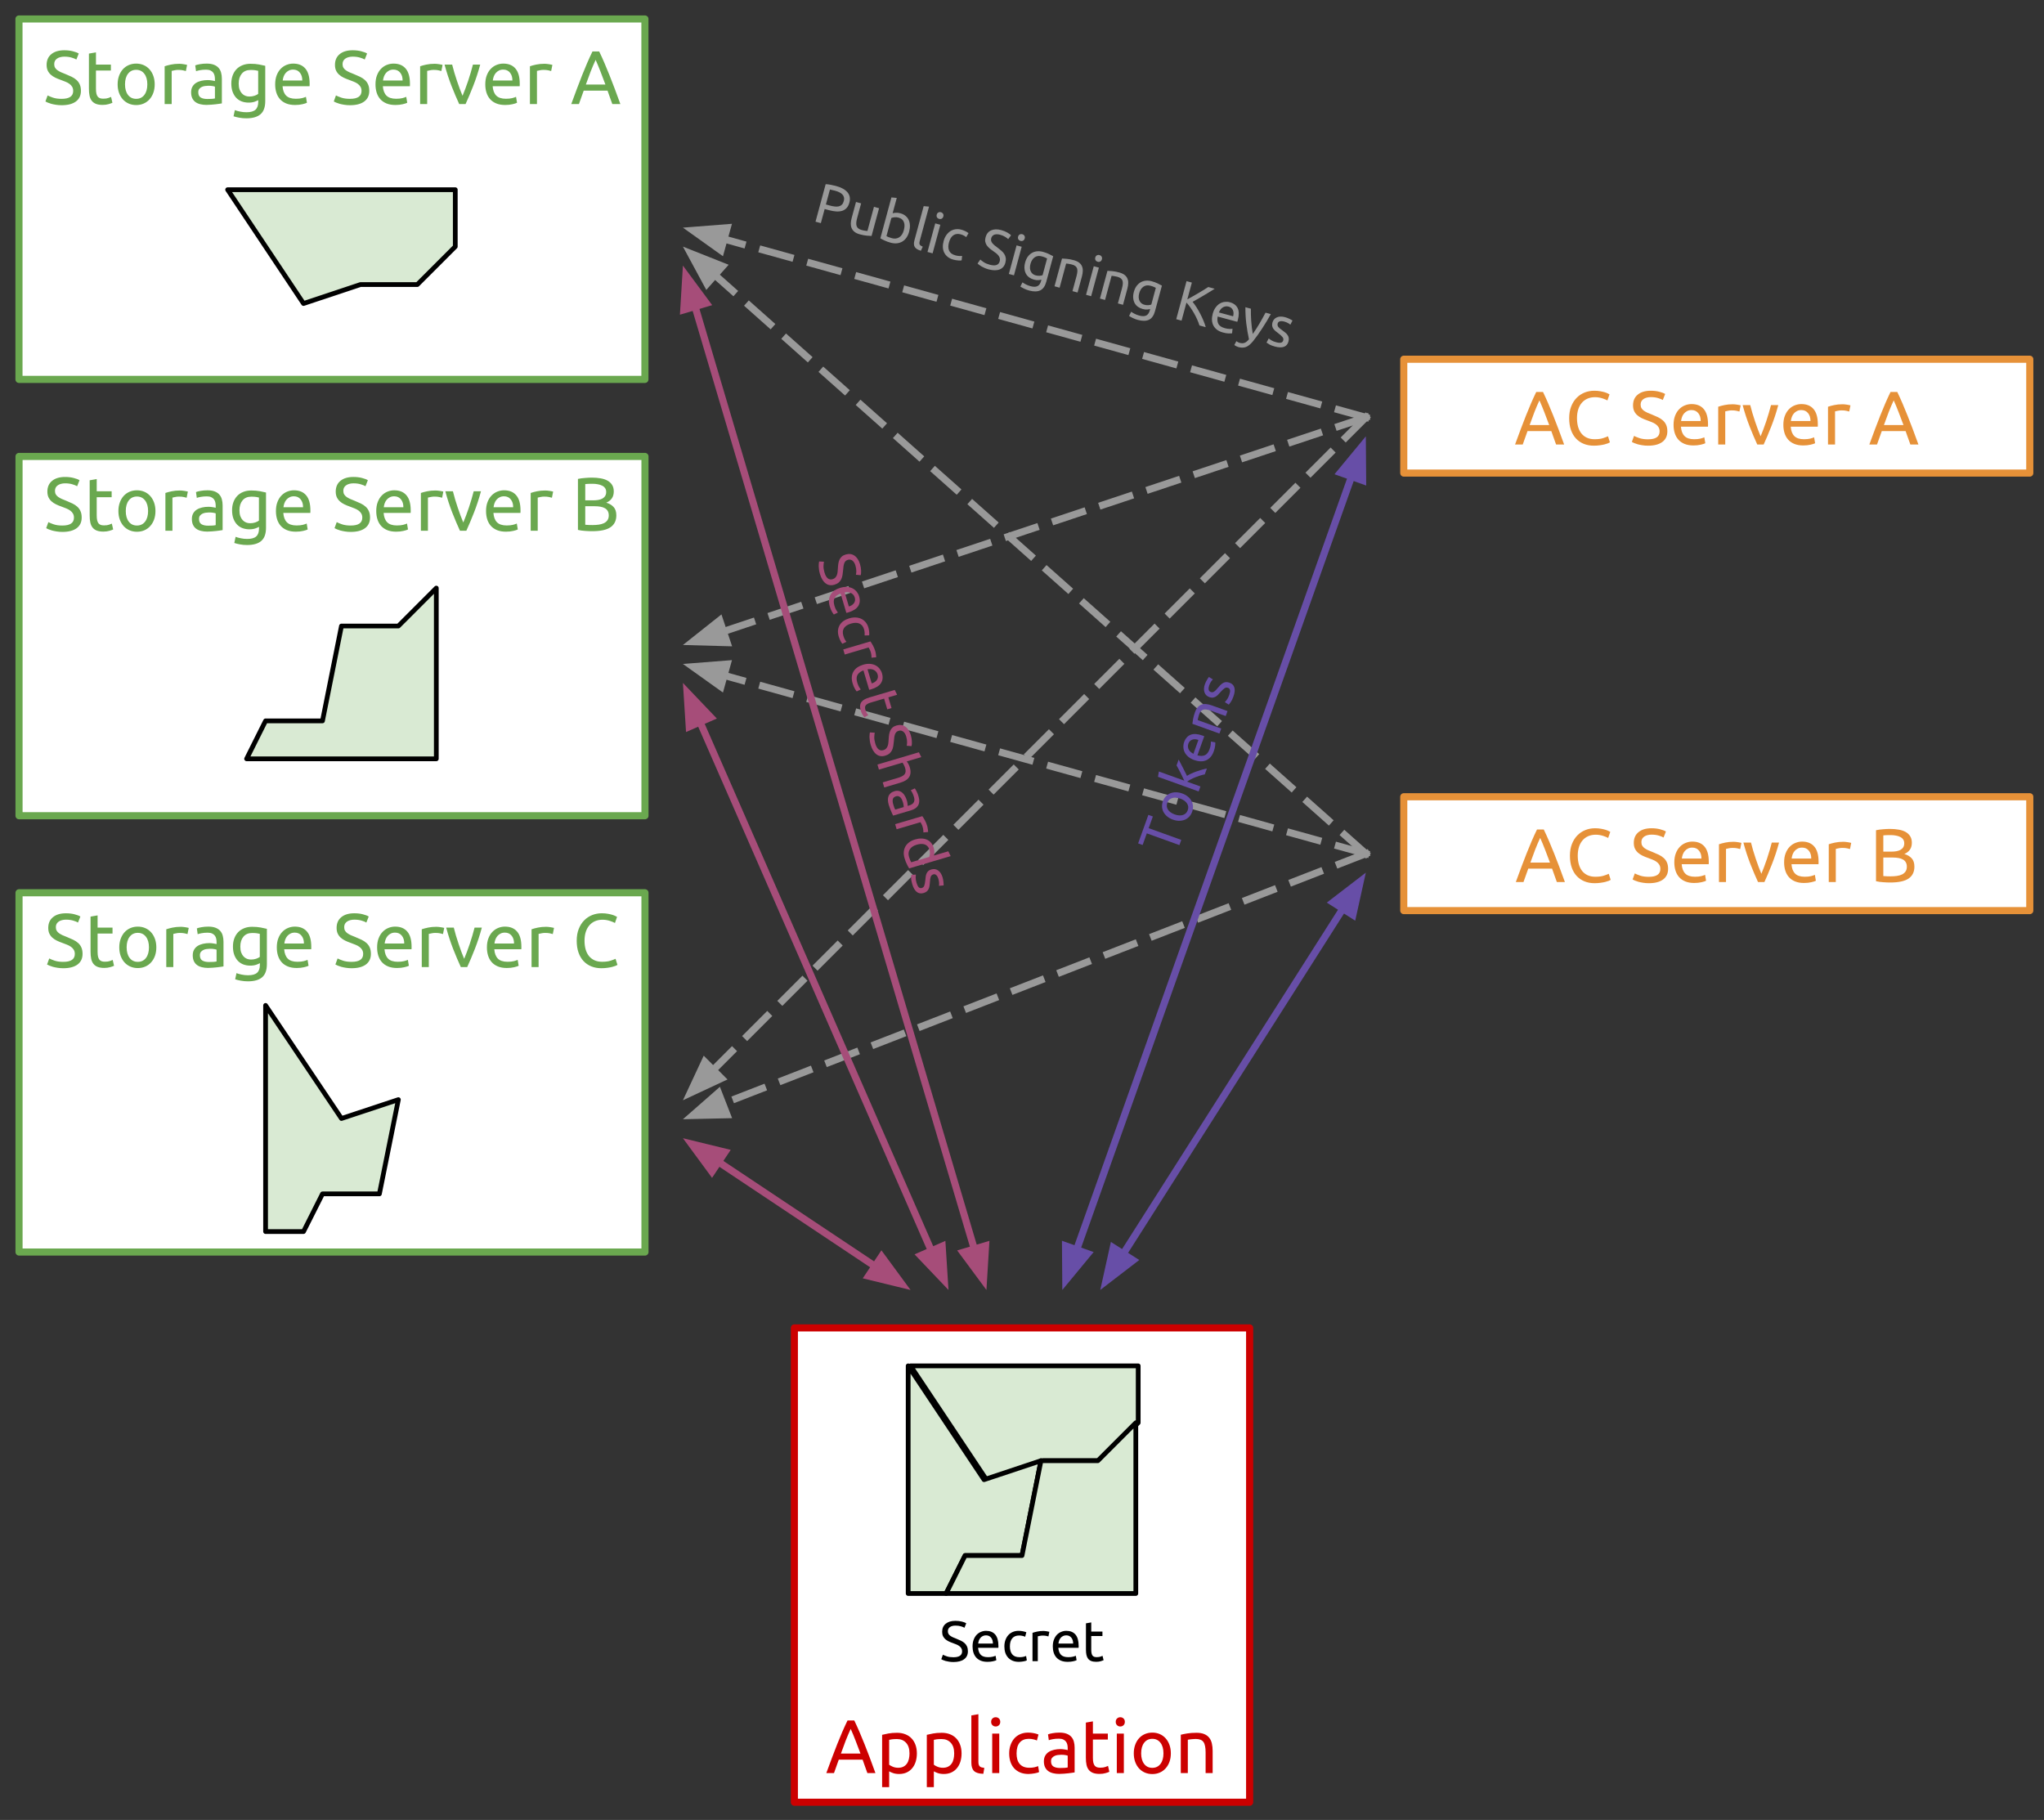 <?xml version="1.0" standalone="yes"?>

<svg version="1.1" viewBox="0.0 0.0 861.995 767.504" fill="none" stroke="none" stroke-linecap="square" stroke-miterlimit="10" xmlns="http://www.w3.org/2000/svg" xmlns:xlink="http://www.w3.org/1999/xlink"><rect x="0.0" y="0.0" width="861.995" height="767.504" fill="#333333" stroke="none"/><clipPath id="p.0"><path d="m0 0l861.995 0l0 767.504l-861.995 0l0 -767.504z" clip-rule="nonzero"></path></clipPath><g clip-path="url(#p.0)"><path fill="#000000" fill-opacity="0.0" d="m0 0l861.995 0l0 767.504l-861.995 0z" fill-rule="nonzero"></path><path fill="#000000" fill-opacity="0.0" d="m576.0 176.0l-288.0 -80.0" fill-rule="nonzero"></path><path stroke="#999999" stroke-width="3.0" stroke-linejoin="round" stroke-linecap="butt" stroke-dasharray="12.0,9.0" d="m576.0 176.0l-270.657 -75.182" fill-rule="evenodd"></path><path fill="#999999" stroke="#999999" stroke-width="3.0" stroke-linecap="butt" d="m306.67 96.043l-14.444 1.131l11.791 8.418z" fill-rule="evenodd"></path><path fill="#000000" fill-opacity="0.0" d="m576.0 176.0l-288.0 96.0" fill-rule="nonzero"></path><path stroke="#999999" stroke-width="3.0" stroke-linejoin="round" stroke-linecap="butt" stroke-dasharray="12.0,9.0" d="m576.0 176.0l-270.924 90.308" fill-rule="evenodd"></path><path fill="#999999" stroke="#999999" stroke-width="3.0" stroke-linecap="butt" d="m303.509 261.607l-11.349 9.006l14.483 0.396z" fill-rule="evenodd"></path><path fill="#000000" fill-opacity="0.0" d="m576.0 176.0l-288.0 288.0" fill-rule="nonzero"></path><path stroke="#999999" stroke-width="3.0" stroke-linejoin="round" stroke-linecap="butt" stroke-dasharray="12.0,9.0" d="m576.0 176.0l-275.272 275.272" fill-rule="evenodd"></path><path fill="#999999" stroke="#999999" stroke-width="3.0" stroke-linecap="butt" d="m297.224 447.768l-6.123 13.131l13.131 -6.123z" fill-rule="evenodd"></path><path fill="#000000" fill-opacity="0.0" d="m576.0 360.0l-288.0 -256.0" fill-rule="nonzero"></path><path stroke="#999999" stroke-width="3.0" stroke-linejoin="round" stroke-linecap="butt" stroke-dasharray="12.0,9.0" d="m576.0 360.0l-274.547 -244.041" fill-rule="evenodd"></path><path fill="#999999" stroke="#999999" stroke-width="3.0" stroke-linecap="butt" d="m304.745 112.255l-13.467 -5.341l6.883 12.748z" fill-rule="evenodd"></path><path fill="#000000" fill-opacity="0.0" d="m576.0 360.0l-288.0 -80.0" fill-rule="nonzero"></path><path stroke="#999999" stroke-width="3.0" stroke-linejoin="round" stroke-linecap="butt" stroke-dasharray="12.0,9.0" d="m576.0 360.0l-270.657 -75.182" fill-rule="evenodd"></path><path fill="#999999" stroke="#999999" stroke-width="3.0" stroke-linecap="butt" d="m306.67 280.043l-14.444 1.131l11.791 8.418z" fill-rule="evenodd"></path><path fill="#000000" fill-opacity="0.0" d="m576.0 360.0l-288.0 112.0" fill-rule="nonzero"></path><path stroke="#999999" stroke-width="3.0" stroke-linejoin="round" stroke-linecap="butt" stroke-dasharray="12.0,9.0" d="m576.0 360.0l-271.224 105.476" fill-rule="evenodd"></path><path fill="#999999" stroke="#999999" stroke-width="3.0" stroke-linecap="butt" d="m302.98 460.858l-10.893 9.553l14.485 -0.316z" fill-rule="evenodd"></path><path fill="#ffffff" d="m334.997 560.0l192.0 0l0 200.029l-192.0 0z" fill-rule="nonzero"></path><path stroke="#cc0000" stroke-width="3.0" stroke-linejoin="round" stroke-linecap="butt" d="m334.997 560.0l192.0 0l0 200.029l-192.0 0z" fill-rule="nonzero"></path><path fill="#000000" fill-opacity="0.0" d="m334.997 711.986l192.0 0l0 48.038l-192.0 0z" fill-rule="nonzero"></path><path fill="#cc0000" d="m365.792 747.725q-0.531 -1.438 -1.016 -2.828q-0.484 -1.391 -1.0 -2.828l-10.047 0l-2.016 5.656l-3.234 0q1.281 -3.516 2.406 -6.5q1.125 -3.0 2.188 -5.688q1.078 -2.688 2.125 -5.141q1.062 -2.453 2.219 -4.844l2.844 0q1.156 2.391 2.203 4.844q1.062 2.453 2.125 5.141q1.078 2.688 2.203 5.688q1.125 2.984 2.391 6.5l-3.391 0zm-2.906 -8.219q-1.031 -2.797 -2.047 -5.391q-1.0 -2.609 -2.078 -5.016q-1.125 2.406 -2.141 5.016q-1.0 2.594 -1.984 5.391l8.25 0zm20.669 -0.062q0 -2.922 -1.438 -4.484q-1.438 -1.578 -3.844 -1.578q-1.344 0 -2.094 0.109q-0.75 0.094 -1.203 0.219l0 10.5q0.547 0.438 1.562 0.859q1.031 0.422 2.25 0.422q1.281 0 2.188 -0.469q0.922 -0.469 1.484 -1.281q0.578 -0.812 0.828 -1.922q0.266 -1.109 0.266 -2.375zm3.109 0q0 1.875 -0.5 3.484q-0.5 1.594 -1.469 2.75q-0.953 1.156 -2.344 1.797q-1.391 0.641 -3.172 0.641q-1.453 0 -2.562 -0.391q-1.094 -0.391 -1.641 -0.734l0 6.656l-2.969 0l0 -22.047q1.047 -0.266 2.625 -0.562q1.594 -0.297 3.672 -0.297q1.922 0 3.453 0.609q1.547 0.594 2.625 1.719q1.094 1.125 1.688 2.75q0.594 1.609 0.594 3.625zm15.739 0q0 -2.922 -1.438 -4.484q-1.438 -1.578 -3.844 -1.578q-1.344 0 -2.094 0.109q-0.75 0.094 -1.203 0.219l0 10.5q0.547 0.438 1.562 0.859q1.031 0.422 2.25 0.422q1.281 0 2.188 -0.469q0.922 -0.469 1.484 -1.281q0.578 -0.812 0.828 -1.922q0.266 -1.109 0.266 -2.375zm3.109 0q0 1.875 -0.5 3.484q-0.5 1.594 -1.469 2.75q-0.953 1.156 -2.344 1.797q-1.391 0.641 -3.172 0.641q-1.453 0 -2.562 -0.391q-1.094 -0.391 -1.641 -0.734l0 6.656l-2.969 0l0 -22.047q1.047 -0.266 2.625 -0.562q1.594 -0.297 3.672 -0.297q1.922 0 3.453 0.609q1.547 0.594 2.625 1.719q1.094 1.125 1.688 2.75q0.594 1.609 0.594 3.625zm9.176 8.594q-2.75 -0.062 -3.906 -1.172q-1.141 -1.125 -1.141 -3.5l0 -19.953l2.969 -0.516l0 20.0q0 0.734 0.125 1.219q0.141 0.469 0.422 0.766q0.281 0.281 0.766 0.438q0.484 0.141 1.188 0.234l-0.422 2.484zm6.72 -0.312l-2.969 0l0 -16.641l2.969 0l0 16.641zm-1.5 -19.641q-0.797 0 -1.359 -0.531q-0.562 -0.531 -0.562 -1.422q0 -0.906 0.562 -1.422q0.562 -0.531 1.359 -0.531q0.797 0 1.359 0.531q0.562 0.516 0.562 1.422q0 0.891 -0.562 1.422q-0.562 0.531 -1.359 0.531zm13.862 20.031q-2.016 0 -3.547 -0.641q-1.516 -0.641 -2.562 -1.797q-1.031 -1.156 -1.547 -2.734q-0.516 -1.594 -0.516 -3.5q0 -1.922 0.562 -3.516q0.562 -1.609 1.578 -2.781q1.031 -1.172 2.516 -1.828q1.5 -0.656 3.312 -0.656q1.125 0 2.234 0.203q1.125 0.188 2.156 0.609l-0.672 2.516q-0.672 -0.312 -1.562 -0.5q-0.875 -0.203 -1.859 -0.203q-2.5 0 -3.828 1.578q-1.328 1.562 -1.328 4.578q0 1.344 0.297 2.469q0.312 1.109 0.969 1.906q0.656 0.797 1.672 1.234q1.031 0.438 2.5 0.438q1.188 0 2.141 -0.219q0.969 -0.234 1.516 -0.484l0.406 2.484q-0.25 0.172 -0.734 0.312q-0.469 0.141 -1.078 0.25q-0.609 0.109 -1.297 0.188q-0.688 0.094 -1.328 0.094zm13.271 -2.531q1.062 0 1.875 -0.047q0.812 -0.047 1.359 -0.188l0 -4.953q-0.312 -0.156 -1.047 -0.266q-0.719 -0.125 -1.734 -0.125q-0.672 0 -1.422 0.109q-0.75 0.094 -1.375 0.406q-0.625 0.297 -1.047 0.828q-0.406 0.516 -0.406 1.391q0 1.594 1.016 2.219q1.031 0.625 2.781 0.625zm-0.25 -14.922q1.797 0 3.016 0.469q1.234 0.469 1.984 1.312q0.766 0.844 1.078 2.016q0.328 1.172 0.328 2.578l0 10.406q-0.391 0.062 -1.078 0.172q-0.688 0.109 -1.562 0.203q-0.859 0.094 -1.875 0.172q-1.0 0.094 -1.984 0.094q-1.406 0 -2.594 -0.297q-1.188 -0.281 -2.047 -0.906q-0.859 -0.625 -1.344 -1.641q-0.484 -1.031 -0.484 -2.469q0 -1.391 0.562 -2.375q0.562 -0.984 1.516 -1.594q0.969 -0.609 2.234 -0.891q1.281 -0.297 2.703 -0.297q0.438 0 0.922 0.047q0.484 0.047 0.906 0.125q0.438 0.078 0.75 0.141q0.328 0.062 0.453 0.094l0 -0.828q0 -0.734 -0.156 -1.453q-0.156 -0.719 -0.578 -1.281q-0.422 -0.562 -1.141 -0.891q-0.719 -0.344 -1.859 -0.344q-1.484 0 -2.594 0.219q-1.094 0.203 -1.641 0.422l-0.344 -2.453q0.578 -0.266 1.922 -0.5q1.344 -0.25 2.906 -0.25zm14.11 0.422l6.297 0l0 2.5l-6.297 0l0 7.672q0 1.25 0.188 2.078q0.203 0.812 0.578 1.281q0.391 0.453 0.953 0.656q0.578 0.188 1.359 0.188q1.344 0 2.156 -0.297q0.812 -0.312 1.141 -0.453l0.562 2.469q-0.438 0.234 -1.562 0.562q-1.125 0.344 -2.562 0.344q-1.688 0 -2.797 -0.438q-1.109 -0.438 -1.781 -1.297q-0.672 -0.859 -0.938 -2.125q-0.266 -1.266 -0.266 -2.938l0 -14.844l2.969 -0.516l0 5.156zm13.052 16.641l-2.969 0l0 -16.641l2.969 0l0 16.641zm-1.5 -19.641q-0.797 0 -1.359 -0.531q-0.562 -0.531 -0.562 -1.422q0 -0.906 0.562 -1.422q0.562 -0.531 1.359 -0.531q0.797 0 1.359 0.531q0.562 0.516 0.562 1.422q0 0.891 -0.562 1.422q-0.562 0.531 -1.359 0.531zm21.315 11.328q0 1.969 -0.578 3.578q-0.578 1.594 -1.625 2.75q-1.031 1.156 -2.469 1.781q-1.438 0.625 -3.141 0.625q-1.688 0 -3.141 -0.625q-1.438 -0.625 -2.484 -1.781q-1.031 -1.156 -1.609 -2.75q-0.578 -1.609 -0.578 -3.578q0 -1.953 0.578 -3.562q0.578 -1.625 1.609 -2.781q1.047 -1.156 2.484 -1.781q1.453 -0.625 3.141 -0.625q1.703 0 3.141 0.625q1.438 0.625 2.469 1.781q1.047 1.156 1.625 2.781q0.578 1.609 0.578 3.562zm-3.109 0q0 -2.828 -1.266 -4.469q-1.266 -1.656 -3.438 -1.656q-2.172 0 -3.438 1.656q-1.266 1.641 -1.266 4.469q0 2.812 1.266 4.469q1.266 1.641 3.438 1.641q2.172 0 3.438 -1.641q1.266 -1.656 1.266 -4.469zm7.302 -7.844q1.016 -0.266 2.703 -0.547q1.703 -0.281 3.922 -0.281q1.984 0 3.297 0.562q1.312 0.547 2.094 1.562q0.781 1.0 1.094 2.406q0.328 1.406 0.328 3.109l0 9.344l-2.969 0l0 -8.703q0 -1.531 -0.219 -2.625q-0.203 -1.094 -0.688 -1.766q-0.484 -0.672 -1.281 -0.969q-0.797 -0.312 -1.984 -0.312q-0.469 0 -0.984 0.047q-0.516 0.031 -0.984 0.078q-0.453 0.047 -0.828 0.109q-0.359 0.062 -0.531 0.094l0 14.047l-2.969 0l0 -16.156z" fill-rule="nonzero"></path><path fill="#ffffff" d="m8 8l263.975 0l0 151.998l-263.975 0z" fill-rule="nonzero"></path><path stroke="#6aa84f" stroke-width="3.0" stroke-linejoin="round" stroke-linecap="butt" d="m8 8l263.975 0l0 151.998l-263.975 0z" fill-rule="nonzero"></path><path fill="#000000" fill-opacity="0.0" d="m8 8l263.975 0l0 48.331l-263.975 0z" fill-rule="nonzero"></path><path fill="#6aa84f" d="m26.005 41.682q4.859 0 4.859 -3.328q0 -1.031 -0.438 -1.75q-0.422 -0.719 -1.156 -1.25q-0.734 -0.531 -1.688 -0.906q-0.938 -0.391 -2.0 -0.766q-1.219 -0.422 -2.312 -0.953q-1.078 -0.531 -1.875 -1.25q-0.797 -0.719 -1.266 -1.703q-0.469 -1.0 -0.469 -2.406q0 -2.906 1.984 -4.531q1.984 -1.641 5.484 -1.641q2.016 0 3.656 0.438q1.656 0.422 2.422 0.938l-1.0 2.531q-0.672 -0.422 -2.0 -0.812q-1.328 -0.406 -3.078 -0.406q-0.906 0 -1.672 0.203q-0.766 0.188 -1.344 0.578q-0.578 0.375 -0.922 0.969q-0.328 0.594 -0.328 1.391q0 0.891 0.344 1.5q0.359 0.609 1.0 1.078q0.641 0.453 1.484 0.844q0.859 0.375 1.875 0.766q1.438 0.578 2.641 1.156q1.203 0.578 2.078 1.375q0.891 0.797 1.359 1.906q0.484 1.094 0.484 2.672q0 2.906 -2.125 4.484q-2.125 1.562 -6.0 1.562q-1.312 0 -2.422 -0.188q-1.094 -0.172 -1.969 -0.406q-0.859 -0.25 -1.484 -0.516q-0.625 -0.266 -0.969 -0.469l0.922 -2.547q0.734 0.406 2.234 0.922q1.516 0.516 3.688 0.516zm14.462 -14.438l6.297 0l0 2.5l-6.297 0l0 7.672q0 1.25 0.188 2.078q0.203 0.812 0.578 1.281q0.391 0.453 0.953 0.656q0.578 0.188 1.359 0.188q1.344 0 2.156 -0.297q0.812 -0.312 1.141 -0.453l0.562 2.469q-0.438 0.234 -1.562 0.562q-1.125 0.344 -2.562 0.344q-1.688 0 -2.797 -0.438q-1.109 -0.438 -1.781 -1.297q-0.672 -0.859 -0.938 -2.125q-0.266 -1.266 -0.266 -2.938l0 -14.844l2.969 -0.516l0 5.156zm24.77 8.328q0 1.969 -0.578 3.578q-0.578 1.594 -1.625 2.75q-1.031 1.156 -2.469 1.781q-1.438 0.625 -3.141 0.625q-1.688 0 -3.141 -0.625q-1.438 -0.625 -2.484 -1.781q-1.031 -1.156 -1.609 -2.75q-0.578 -1.609 -0.578 -3.578q0 -1.953 0.578 -3.562q0.578 -1.625 1.609 -2.781q1.047 -1.156 2.484 -1.781q1.453 -0.625 3.141 -0.625q1.703 0 3.141 0.625q1.438 0.625 2.469 1.781q1.047 1.156 1.625 2.781q0.578 1.609 0.578 3.562zm-3.109 0q0 -2.828 -1.266 -4.469q-1.266 -1.656 -3.438 -1.656q-2.172 0 -3.438 1.656q-1.266 1.641 -1.266 4.469q0 2.812 1.266 4.469q1.266 1.641 3.438 1.641q2.172 0 3.438 -1.641q1.266 -1.656 1.266 -4.469zm13.443 -8.672q0.391 0 0.875 0.047q0.5 0.047 0.984 0.125q0.484 0.078 0.875 0.156q0.406 0.078 0.594 0.141l-0.516 2.594q-0.344 -0.125 -1.172 -0.297q-0.812 -0.188 -2.094 -0.188q-0.828 0 -1.641 0.188q-0.812 0.172 -1.078 0.234l0 13.984l-2.969 0l0 -15.938q1.047 -0.375 2.609 -0.703q1.578 -0.344 3.531 -0.344zm11.836 14.844q1.062 0 1.875 -0.047q0.812 -0.047 1.359 -0.188l0 -4.953q-0.312 -0.156 -1.047 -0.266q-0.719 -0.125 -1.734 -0.125q-0.672 0 -1.422 0.109q-0.75 0.094 -1.375 0.406q-0.625 0.297 -1.047 0.828q-0.406 0.516 -0.406 1.391q0 1.594 1.016 2.219q1.031 0.625 2.781 0.625zm-0.25 -14.922q1.797 0 3.016 0.469q1.234 0.469 1.984 1.312q0.766 0.844 1.078 2.016q0.328 1.172 0.328 2.578l0 10.406q-0.391 0.062 -1.078 0.172q-0.688 0.109 -1.562 0.203q-0.859 0.094 -1.875 0.172q-1.0 0.094 -1.984 0.094q-1.406 0 -2.594 -0.297q-1.188 -0.281 -2.047 -0.906q-0.859 -0.625 -1.344 -1.641q-0.484 -1.031 -0.484 -2.469q0 -1.391 0.562 -2.375q0.562 -0.984 1.516 -1.594q0.969 -0.609 2.234 -0.891q1.281 -0.297 2.703 -0.297q0.438 0 0.922 0.047q0.484 0.047 0.906 0.125q0.438 0.078 0.75 0.141q0.328 0.062 0.453 0.094l0 -0.828q0 -0.734 -0.156 -1.453q-0.156 -0.719 -0.578 -1.281q-0.422 -0.562 -1.141 -0.891q-0.719 -0.344 -1.859 -0.344q-1.484 0 -2.594 0.219q-1.094 0.203 -1.641 0.422l-0.344 -2.453q0.578 -0.266 1.922 -0.5q1.344 -0.25 2.906 -0.25zm21.751 15.406q-0.375 0.25 -1.484 0.656q-1.094 0.391 -2.578 0.391q-1.5 0 -2.828 -0.469q-1.328 -0.484 -2.328 -1.484q-0.984 -1.016 -1.562 -2.516q-0.578 -1.516 -0.578 -3.594q0 -1.828 0.547 -3.344q0.547 -1.516 1.578 -2.625q1.047 -1.109 2.547 -1.719q1.516 -0.625 3.406 -0.625q2.078 0 3.625 0.297q1.547 0.297 2.609 0.562l0 14.844q0 3.844 -1.984 5.562q-1.984 1.734 -6.016 1.734q-1.562 0 -2.969 -0.266q-1.391 -0.25 -2.406 -0.594l0.547 -2.594q0.891 0.344 2.188 0.609q1.297 0.281 2.703 0.281q2.656 0 3.812 -1.062q1.172 -1.047 1.172 -3.344l0 -0.703zm-0.031 -12.359q-0.438 -0.125 -1.188 -0.234q-0.75 -0.125 -2.031 -0.125q-2.406 0 -3.703 1.578q-1.297 1.563 -1.297 4.156q0 1.438 0.359 2.469q0.375 1.016 1.0 1.688q0.625 0.672 1.438 1.0q0.828 0.312 1.688 0.312q1.188 0 2.172 -0.328q1.0 -0.344 1.562 -0.781l0 -9.734zm7.168 5.734q0 -2.219 0.641 -3.859q0.641 -1.656 1.703 -2.734q1.062 -1.094 2.438 -1.641q1.375 -0.547 2.812 -0.547q3.359 0 5.141 2.109q1.797 2.094 1.797 6.375q0 0.188 0 0.5q0 0.297 -0.031 0.562l-11.391 0q0.188 2.594 1.5 3.938q1.312 1.344 4.109 1.344q1.562 0 2.625 -0.266q1.078 -0.281 1.625 -0.547l0.422 2.5q-0.547 0.297 -1.906 0.609q-1.359 0.328 -3.094 0.328q-2.172 0 -3.766 -0.656q-1.578 -0.656 -2.609 -1.812q-1.016 -1.156 -1.516 -2.734q-0.5 -1.594 -0.5 -3.469zm11.438 -1.641q0.031 -2.016 -1.016 -3.313q-1.031 -1.297 -2.859 -1.297q-1.031 0 -1.812 0.406q-0.781 0.391 -1.328 1.031q-0.547 0.641 -0.859 1.484q-0.297 0.828 -0.391 1.688l8.266 0zm20.124 7.719q4.859 0 4.859 -3.328q0 -1.031 -0.438 -1.75q-0.422 -0.719 -1.156 -1.25q-0.734 -0.531 -1.688 -0.906q-0.938 -0.391 -2.0 -0.766q-1.219 -0.422 -2.312 -0.953q-1.078 -0.531 -1.875 -1.25q-0.797 -0.719 -1.266 -1.703q-0.469 -1.0 -0.469 -2.406q0 -2.906 1.984 -4.531q1.984 -1.641 5.484 -1.641q2.016 0 3.656 0.438q1.656 0.422 2.422 0.938l-1.0 2.531q-0.672 -0.422 -2.0 -0.812q-1.328 -0.406 -3.078 -0.406q-0.906 0 -1.672 0.203q-0.766 0.188 -1.344 0.578q-0.578 0.375 -0.922 0.969q-0.328 0.594 -0.328 1.391q0 0.891 0.344 1.5q0.359 0.609 1.0 1.078q0.641 0.453 1.484 0.844q0.859 0.375 1.875 0.766q1.438 0.578 2.641 1.156q1.203 0.578 2.078 1.375q0.891 0.797 1.359 1.906q0.484 1.094 0.484 2.672q0 2.906 -2.125 4.484q-2.125 1.562 -6.0 1.562q-1.312 0 -2.422 -0.188q-1.094 -0.172 -1.969 -0.406q-0.859 -0.25 -1.484 -0.516q-0.625 -0.266 -0.969 -0.469l0.922 -2.547q0.734 0.406 2.234 0.922q1.516 0.516 3.688 0.516zm10.743 -6.078q0 -2.219 0.641 -3.859q0.641 -1.656 1.703 -2.734q1.062 -1.094 2.438 -1.641q1.375 -0.547 2.812 -0.547q3.359 0 5.141 2.109q1.797 2.094 1.797 6.375q0 0.188 0 0.5q0 0.297 -0.031 0.562l-11.391 0q0.188 2.594 1.5 3.938q1.312 1.344 4.109 1.344q1.562 0 2.625 -0.266q1.078 -0.281 1.625 -0.547l0.422 2.5q-0.547 0.297 -1.906 0.609q-1.359 0.328 -3.094 0.328q-2.172 0 -3.766 -0.656q-1.578 -0.656 -2.609 -1.812q-1.016 -1.156 -1.516 -2.734q-0.5 -1.594 -0.5 -3.469zm11.438 -1.641q0.031 -2.016 -1.016 -3.313q-1.031 -1.297 -2.859 -1.297q-1.031 0 -1.812 0.406q-0.781 0.391 -1.328 1.031q-0.547 0.641 -0.859 1.484q-0.297 0.828 -0.391 1.688l8.266 0zm13.529 -7.063q0.391 0 0.875 0.047q0.5 0.047 0.984 0.125q0.484 0.078 0.875 0.156q0.406 0.078 0.594 0.141l-0.516 2.594q-0.344 -0.125 -1.172 -0.297q-0.812 -0.188 -2.094 -0.188q-0.828 0 -1.641 0.188q-0.812 0.172 -1.078 0.234l0 13.984l-2.969 0l0 -15.938q1.047 -0.375 2.609 -0.703q1.578 -0.344 3.531 -0.344zm19.196 0.344q-1.25 4.672 -2.938 8.969q-1.672 4.281 -3.234 7.672l-2.688 0q-1.562 -3.391 -3.25 -7.672q-1.672 -4.297 -2.922 -8.969l3.203 0q0.375 1.562 0.906 3.344q0.531 1.781 1.125 3.531q0.594 1.734 1.188 3.375q0.609 1.625 1.156 2.906q0.547 -1.281 1.156 -2.906q0.609 -1.641 1.203 -3.375q0.594 -1.75 1.109 -3.531q0.531 -1.781 0.922 -3.344l3.062 0zm2.142 8.359q0 -2.219 0.641 -3.859q0.641 -1.656 1.703 -2.734q1.062 -1.094 2.438 -1.641q1.375 -0.547 2.812 -0.547q3.359 0 5.141 2.109q1.797 2.094 1.797 6.375q0 0.188 0 0.5q0 0.297 -0.031 0.562l-11.391 0q0.188 2.594 1.5 3.938q1.312 1.344 4.109 1.344q1.562 0 2.625 -0.266q1.078 -0.281 1.625 -0.547l0.422 2.5q-0.547 0.297 -1.906 0.609q-1.359 0.328 -3.094 0.328q-2.172 0 -3.766 -0.656q-1.578 -0.656 -2.609 -1.812q-1.016 -1.156 -1.516 -2.734q-0.5 -1.594 -0.5 -3.469zm11.438 -1.641q0.031 -2.016 -1.016 -3.313q-1.031 -1.297 -2.859 -1.297q-1.031 0 -1.812 0.406q-0.781 0.391 -1.328 1.031q-0.547 0.641 -0.859 1.484q-0.297 0.828 -0.391 1.688l8.266 0zm13.529 -7.063q0.391 0 0.875 0.047q0.5 0.047 0.984 0.125q0.484 0.078 0.875 0.156q0.406 0.078 0.594 0.141l-0.516 2.594q-0.344 -0.125 -1.172 -0.297q-0.812 -0.188 -2.094 -0.188q-0.828 0 -1.641 0.188q-0.812 0.172 -1.078 0.234l0 13.984l-2.969 0l0 -15.938q1.047 -0.375 2.609 -0.703q1.578 -0.344 3.531 -0.344zm28.603 16.984q-0.531 -1.438 -1.016 -2.828q-0.484 -1.391 -1.0 -2.828l-10.047 0l-2.016 5.656l-3.234 0q1.281 -3.516 2.406 -6.5q1.125 -3.0 2.188 -5.688q1.078 -2.688 2.125 -5.141q1.062 -2.453 2.219 -4.844l2.844 0q1.156 2.391 2.203 4.844q1.062 2.453 2.125 5.141q1.078 2.688 2.203 5.688q1.125 2.984 2.391 6.5l-3.391 0zm-2.906 -8.219q-1.031 -2.797 -2.047 -5.391q-1.0 -2.609 -2.078 -5.016q-1.125 2.406 -2.141 5.016q-1.0 2.594 -1.984 5.391l8.25 0z" fill-rule="nonzero"></path><path fill="#ffffff" d="m591.995 151.49l264.005 0l0 48.009l-264.005 0z" fill-rule="nonzero"></path><path stroke="#e69138" stroke-width="3.0" stroke-linejoin="round" stroke-linecap="butt" d="m591.995 151.49l264.005 0l0 48.009l-264.005 0z" fill-rule="nonzero"></path><path fill="#000000" fill-opacity="0.0" d="m591.995 151.49l263.986 0l0 48.51l-263.986 0z" fill-rule="nonzero"></path><path fill="#e69138" d="m656.239 187.465q-0.531 -1.438 -1.016 -2.828q-0.484 -1.391 -1.0 -2.828l-10.047 0l-2.016 5.656l-3.234 0q1.281 -3.516 2.406 -6.5q1.125 -3.0 2.188 -5.688q1.078 -2.688 2.125 -5.141q1.062 -2.453 2.219 -4.844l2.844 0q1.156 2.391 2.203 4.844q1.062 2.453 2.125 5.141q1.078 2.688 2.203 5.688q1.125 2.984 2.391 6.5l-3.391 0zm-2.906 -8.219q-1.031 -2.797 -2.047 -5.391q-1.0 -2.609 -2.078 -5.016q-1.125 2.406 -2.141 5.016q-1.0 2.594 -1.984 5.391l8.25 0zm18.841 8.703q-2.328 0 -4.25 -0.766q-1.922 -0.781 -3.297 -2.25q-1.375 -1.469 -2.125 -3.625q-0.75 -2.156 -0.75 -4.953q0 -2.781 0.844 -4.938q0.844 -2.156 2.281 -3.625q1.453 -1.484 3.359 -2.25q1.922 -0.766 4.109 -0.766q1.375 0 2.469 0.203q1.109 0.188 1.922 0.438q0.812 0.25 1.328 0.516q0.516 0.25 0.703 0.375l-0.891 2.562q-0.281 -0.188 -0.828 -0.406q-0.547 -0.234 -1.234 -0.453q-0.688 -0.234 -1.516 -0.375q-0.812 -0.141 -1.641 -0.141q-1.75 0 -3.172 0.609q-1.406 0.609 -2.406 1.766q-0.984 1.141 -1.516 2.797q-0.516 1.641 -0.516 3.688q0 1.984 0.453 3.625q0.469 1.625 1.391 2.797q0.938 1.172 2.328 1.812q1.391 0.641 3.25 0.641q2.141 0 3.547 -0.453q1.406 -0.453 2.109 -0.797l0.812 2.562q-0.234 0.156 -0.812 0.406q-0.578 0.234 -1.438 0.453q-0.859 0.219 -2.016 0.375q-1.156 0.172 -2.5 0.172zm22.857 -2.688q4.859 0 4.859 -3.328q0 -1.031 -0.438 -1.75q-0.422 -0.719 -1.156 -1.25q-0.734 -0.531 -1.688 -0.906q-0.938 -0.391 -2.0 -0.766q-1.219 -0.422 -2.312 -0.953q-1.078 -0.531 -1.875 -1.25q-0.797 -0.719 -1.266 -1.703q-0.469 -1.0 -0.469 -2.406q0 -2.906 1.984 -4.531q1.984 -1.641 5.484 -1.641q2.016 0 3.656 0.438q1.656 0.422 2.422 0.938l-1.0 2.531q-0.672 -0.422 -2.0 -0.812q-1.328 -0.406 -3.078 -0.406q-0.906 0 -1.672 0.203q-0.766 0.188 -1.344 0.578q-0.578 0.375 -0.922 0.969q-0.328 0.594 -0.328 1.391q0 0.891 0.344 1.5q0.359 0.609 1.0 1.078q0.641 0.453 1.484 0.844q0.859 0.375 1.875 0.766q1.438 0.578 2.641 1.156q1.203 0.578 2.078 1.375q0.891 0.797 1.359 1.906q0.484 1.094 0.484 2.672q0 2.906 -2.125 4.484q-2.125 1.562 -6.0 1.562q-1.312 0 -2.422 -0.188q-1.094 -0.172 -1.969 -0.406q-0.859 -0.25 -1.484 -0.516q-0.625 -0.266 -0.969 -0.469l0.922 -2.547q0.734 0.406 2.234 0.922q1.516 0.516 3.688 0.516zm10.743 -6.078q0 -2.219 0.641 -3.859q0.641 -1.656 1.703 -2.734q1.062 -1.094 2.438 -1.641q1.375 -0.547 2.812 -0.547q3.359 0 5.141 2.109q1.797 2.094 1.797 6.375q0 0.188 0 0.5q0 0.297 -0.031 0.562l-11.391 0q0.188 2.594 1.5 3.938q1.312 1.344 4.109 1.344q1.562 0 2.625 -0.266q1.078 -0.281 1.625 -0.547l0.422 2.5q-0.547 0.297 -1.906 0.609q-1.359 0.328 -3.094 0.328q-2.172 0 -3.766 -0.656q-1.578 -0.656 -2.609 -1.812q-1.016 -1.156 -1.516 -2.734q-0.5 -1.594 -0.5 -3.469zm11.438 -1.641q0.031 -2.016 -1.016 -3.312q-1.031 -1.297 -2.859 -1.297q-1.031 0 -1.812 0.406q-0.781 0.391 -1.328 1.031q-0.547 0.641 -0.859 1.484q-0.297 0.828 -0.391 1.688l8.266 0zm13.529 -7.062q0.391 0 0.875 0.047q0.5 0.047 0.984 0.125q0.484 0.078 0.875 0.156q0.406 0.078 0.594 0.141l-0.516 2.594q-0.344 -0.125 -1.172 -0.297q-0.812 -0.188 -2.094 -0.188q-0.828 0 -1.641 0.188q-0.812 0.172 -1.078 0.234l0 13.984l-2.969 0l0 -15.938q1.047 -0.375 2.609 -0.703q1.578 -0.344 3.531 -0.344zm19.196 0.344q-1.25 4.672 -2.938 8.969q-1.672 4.281 -3.234 7.672l-2.688 0q-1.562 -3.391 -3.25 -7.672q-1.672 -4.297 -2.922 -8.969l3.203 0q0.375 1.562 0.906 3.344q0.531 1.781 1.125 3.531q0.594 1.734 1.188 3.375q0.609 1.625 1.156 2.906q0.547 -1.281 1.156 -2.906q0.609 -1.641 1.203 -3.375q0.594 -1.75 1.109 -3.531q0.531 -1.781 0.922 -3.344l3.062 0zm2.142 8.359q0 -2.219 0.641 -3.859q0.641 -1.656 1.703 -2.734q1.062 -1.094 2.438 -1.641q1.375 -0.547 2.812 -0.547q3.359 0 5.141 2.109q1.797 2.094 1.797 6.375q0 0.188 0 0.5q0 0.297 -0.031 0.562l-11.391 0q0.188 2.594 1.5 3.938q1.312 1.344 4.109 1.344q1.562 0 2.625 -0.266q1.078 -0.281 1.625 -0.547l0.422 2.5q-0.547 0.297 -1.906 0.609q-1.359 0.328 -3.094 0.328q-2.172 0 -3.766 -0.656q-1.578 -0.656 -2.609 -1.812q-1.016 -1.156 -1.516 -2.734q-0.5 -1.594 -0.5 -3.469zm11.438 -1.641q0.031 -2.016 -1.016 -3.312q-1.031 -1.297 -2.859 -1.297q-1.031 0 -1.812 0.406q-0.781 0.391 -1.328 1.031q-0.547 0.641 -0.859 1.484q-0.297 0.828 -0.391 1.688l8.266 0zm13.529 -7.062q0.391 0 0.875 0.047q0.5 0.047 0.984 0.125q0.484 0.078 0.875 0.156q0.406 0.078 0.594 0.141l-0.516 2.594q-0.344 -0.125 -1.172 -0.297q-0.812 -0.188 -2.094 -0.188q-0.828 0 -1.641 0.188q-0.812 0.172 -1.078 0.234l0 13.984l-2.969 0l0 -15.938q1.047 -0.375 2.609 -0.703q1.578 -0.344 3.531 -0.344zm28.603 16.984q-0.531 -1.438 -1.016 -2.828q-0.484 -1.391 -1.0 -2.828l-10.047 0l-2.016 5.656l-3.234 0q1.281 -3.516 2.406 -6.5q1.125 -3.0 2.188 -5.688q1.078 -2.688 2.125 -5.141q1.062 -2.453 2.219 -4.844l2.844 0q1.156 2.391 2.203 4.844q1.062 2.453 2.125 5.141q1.078 2.688 2.203 5.688q1.125 2.984 2.391 6.5l-3.391 0zm-2.906 -8.219q-1.031 -2.797 -2.047 -5.391q-1.0 -2.609 -2.078 -5.016q-1.125 2.406 -2.141 5.016q-1.0 2.594 -1.984 5.391l8.25 0z" fill-rule="nonzero"></path><path fill="#000000" fill-opacity="0.0" d="m323.74 54.335l254.866 68.882l-12.535 46.331l-254.866 -68.882z" fill-rule="nonzero"></path><path fill="#999999" d="m352.573 78.434q3.379 0.913 4.842 2.684q1.478 1.775 0.789 4.324q-0.375 1.388 -1.143 2.249q-0.763 0.846 -1.866 1.211q-1.098 0.351 -2.534 0.27q-1.416 -0.091 -3.105 -0.548l-1.78 -0.481l-1.612 5.958l-2.247 -0.607l4.281 -15.822q1.012 0.031 2.193 0.269q1.201 0.227 2.181 0.492zm-0.349 2.01q-1.433 -0.387 -2.223 -0.52l-1.706 6.305l1.689 0.457q1.161 0.314 2.122 0.412q0.976 0.102 1.707 -0.089q0.731 -0.191 1.246 -0.715q0.518 -0.54 0.78 -1.505q0.253 -0.935 0.054 -1.636q-0.184 -0.697 -0.708 -1.211q-0.52 -0.529 -1.298 -0.885q-0.759 -0.367 -1.664 -0.611zm15.332 19.067q-0.788 -0.019 -2.067 -0.138q-1.279 -0.119 -2.878 -0.551q-1.388 -0.375 -2.228 -1.039q-0.84 -0.664 -1.228 -1.562q-0.373 -0.894 -0.356 -1.974q0.032 -1.076 0.363 -2.297l1.832 -6.772l2.157 0.583l-1.706 6.305q-0.596 2.202 -0.159 3.34q0.437 1.138 2.081 1.582q0.347 0.094 0.713 0.177q0.385 0.072 0.71 0.127q0.344 0.044 0.609 0.084q0.28 0.043 0.413 0.031l2.755 -10.181l2.157 0.583l-3.167 11.704zm8.882 -9.577q0.462 -0.15 1.334 -0.206q0.877 -0.071 1.918 0.211q1.297 0.351 2.181 1.091q0.888 0.726 1.354 1.758q0.469 1.017 0.502 2.272q0.052 1.244 -0.328 2.647q-0.392 1.448 -1.132 2.51q-0.741 1.062 -1.76 1.661q-1.001 0.587 -2.235 0.723q-1.219 0.14 -2.622 -0.239q-1.493 -0.404 -2.598 -0.929q-1.108 -0.51 -1.79 -0.921l4.668 -17.255l2.259 0.206l-1.751 6.47zm-2.608 9.638q0.292 0.176 0.86 0.411q0.583 0.238 1.458 0.475q1.735 0.469 3.086 -0.396q1.351 -0.865 1.918 -2.961q0.253 -0.935 0.288 -1.783q0.039 -0.863 -0.224 -1.566q-0.244 -0.713 -0.818 -1.225q-0.574 -0.511 -1.494 -0.76q-0.89 -0.241 -1.711 -0.139q-0.821 0.102 -1.299 0.313l-2.065 7.632zm14.527 6.176q-1.979 -0.583 -2.592 -1.607q-0.609 -1.039 -0.144 -2.758l3.909 -14.449l2.259 0.206l-3.918 14.479q-0.143 0.528 -0.146 0.899q-0.003 0.371 0.151 0.64q0.154 0.268 0.472 0.468q0.318 0.199 0.796 0.409l-0.787 1.713zm4.938 1.092l-2.157 -0.583l3.261 -12.051l2.157 0.583l-3.261 12.051zm2.762 -14.516q-0.588 -0.159 -0.893 -0.646q-0.301 -0.502 -0.126 -1.151q0.175 -0.649 0.685 -0.916q0.509 -0.267 1.098 -0.108q0.573 0.155 0.878 0.642q0.305 0.487 0.13 1.136q-0.175 0.649 -0.689 0.931q-0.509 0.267 -1.082 0.112zm6.103 17.204q-1.463 -0.395 -2.442 -1.146q-0.975 -0.765 -1.504 -1.799q-0.526 -1.048 -0.593 -2.297q-0.052 -1.244 0.324 -2.632q0.375 -1.388 1.097 -2.439q0.721 -1.051 1.689 -1.696q0.968 -0.645 2.165 -0.823q1.217 -0.189 2.544 0.17q0.815 0.22 1.573 0.587q0.778 0.356 1.435 0.857l-0.976 1.695q-0.421 -0.357 -1.033 -0.668q-0.593 -0.322 -1.302 -0.514q-1.81 -0.489 -3.086 0.396q-1.271 0.87 -1.859 3.042q-0.265 0.98 -0.259 1.856q0.01 0.861 0.318 1.575q0.313 0.7 0.966 1.216q0.673 0.505 1.728 0.791q0.86 0.232 1.594 0.269q0.739 0.022 1.195 -0.049l-0.184 1.876q-0.229 0.068 -0.604 0.079q-0.376 0.012 -0.833 -0.031q-0.462 -0.028 -0.972 -0.117q-0.514 -0.074 -0.982 -0.201zm15.259 2.117q3.53 0.954 4.183 -1.459q0.2 -0.739 0.022 -1.337q-0.174 -0.614 -0.6 -1.133q-0.422 -0.535 -1.042 -0.994q-0.601 -0.47 -1.297 -0.949q-0.793 -0.538 -1.476 -1.127q-0.678 -0.604 -1.128 -1.276q-0.43 -0.683 -0.585 -1.485q-0.136 -0.814 0.142 -1.839q0.567 -2.096 2.319 -2.886q1.77 -0.8 4.289 -0.119q1.463 0.395 2.569 1.034q1.11 0.624 1.566 1.152l-1.218 1.629q-0.401 -0.432 -1.289 -0.98q-0.873 -0.543 -2.155 -0.89q-0.649 -0.175 -1.243 -0.19q-0.595 -0.015 -1.095 0.157q-0.481 0.161 -0.84 0.534q-0.356 0.357 -0.515 0.945q-0.175 0.649 -0.037 1.155q0.138 0.507 0.501 0.961q0.378 0.458 0.919 0.912q0.545 0.439 1.207 0.925q0.931 0.689 1.676 1.343q0.761 0.659 1.239 1.403q0.478 0.744 0.609 1.638q0.146 0.897 -0.164 2.044q-0.571 2.112 -2.431 2.823q-1.845 0.715 -4.65 -0.043q-0.95 -0.257 -1.713 -0.609q-0.767 -0.337 -1.355 -0.674q-0.569 -0.348 -0.969 -0.667q-0.384 -0.314 -0.604 -0.519l1.166 -1.676q0.461 0.448 1.445 1.119q0.988 0.656 2.557 1.079zm10.189 4.469l-2.157 -0.583l3.261 -12.051l2.157 0.583l-3.261 12.051zm2.762 -14.516q-0.588 -0.159 -0.893 -0.646q-0.301 -0.502 -0.126 -1.151q0.175 -0.649 0.685 -0.916q0.509 -0.267 1.098 -0.108q0.573 0.155 0.878 0.642q0.305 0.487 0.13 1.136q-0.175 0.649 -0.689 0.931q-0.509 0.267 -1.082 0.112zm8.826 16.354q-0.336 0.104 -1.217 0.189q-0.877 0.071 -1.933 -0.215q-1.101 -0.298 -1.973 -0.905q-0.856 -0.604 -1.385 -1.523q-0.509 -0.931 -0.638 -2.131q-0.129 -1.2 0.28 -2.708q0.359 -1.327 1.049 -2.322q0.705 -0.991 1.661 -1.591q0.97 -0.596 2.179 -0.755q1.224 -0.155 2.581 0.212q1.508 0.408 2.563 0.936q1.07 0.532 1.79 0.921l-2.91 10.754q-0.751 2.775 -2.538 3.636q-1.772 0.865 -4.683 0.078q-1.131 -0.306 -2.089 -0.775q-0.962 -0.454 -1.631 -0.91l0.898 -1.764q0.579 0.432 1.461 0.881q0.882 0.449 1.908 0.726q1.916 0.518 2.968 -0.023q1.064 -0.522 1.517 -2.196l0.139 -0.513zm2.39 -8.952q-0.292 -0.176 -0.83 -0.402q-0.519 -0.237 -1.439 -0.486q-1.735 -0.469 -2.995 0.421q-1.241 0.878 -1.747 2.749q-0.282 1.041 -0.214 1.868q0.072 0.812 0.393 1.417q0.322 0.605 0.845 1.005q0.527 0.385 1.145 0.552q0.86 0.232 1.634 0.183q0.789 -0.046 1.301 -0.263l1.906 -7.044zm6.285 0.032q0.788 0.019 2.067 0.138q1.294 0.123 2.893 0.555q1.433 0.387 2.273 1.051q0.84 0.664 1.198 1.554q0.377 0.879 0.326 1.966q-0.032 1.076 -0.363 2.297l-1.832 6.772l-2.157 -0.583l1.706 -6.305q0.302 -1.116 0.363 -1.941q0.061 -0.825 -0.155 -1.401q-0.216 -0.576 -0.743 -0.962q-0.512 -0.381 -1.372 -0.614q-0.347 -0.094 -0.732 -0.166q-0.366 -0.083 -0.71 -0.127q-0.34 -0.06 -0.624 -0.088q-0.284 -0.028 -0.398 -0.027l-2.75 10.166l-2.157 -0.583l3.167 -11.704zm12.289 15.881l-2.157 -0.583l3.261 -12.051l2.157 0.583l-3.261 12.051zm2.762 -14.516q-0.588 -0.159 -0.894 -0.646q-0.301 -0.502 -0.126 -1.151q0.175 -0.649 0.685 -0.916q0.509 -0.267 1.098 -0.108q0.573 0.155 0.878 0.642q0.305 0.487 0.13 1.136q-0.175 0.649 -0.689 0.931q-0.509 0.267 -1.082 0.112zm4.109 3.814q0.788 0.019 2.067 0.138q1.294 0.123 2.893 0.555q1.433 0.387 2.273 1.051q0.84 0.664 1.198 1.554q0.377 0.879 0.326 1.966q-0.032 1.076 -0.363 2.297l-1.832 6.772l-2.157 -0.583l1.706 -6.305q0.302 -1.116 0.363 -1.941q0.061 -0.825 -0.155 -1.401q-0.216 -0.576 -0.743 -0.962q-0.512 -0.381 -1.372 -0.614q-0.347 -0.094 -0.732 -0.166q-0.366 -0.083 -0.71 -0.127q-0.34 -0.06 -0.624 -0.088q-0.284 -0.028 -0.397 -0.027l-2.75 10.166l-2.157 -0.583l3.167 -11.704zm18.016 16.134q-0.336 0.104 -1.217 0.189q-0.877 0.071 -1.933 -0.215q-1.101 -0.298 -1.973 -0.905q-0.856 -0.604 -1.385 -1.523q-0.509 -0.931 -0.638 -2.131q-0.129 -1.2 0.28 -2.708q0.359 -1.327 1.049 -2.322q0.705 -0.991 1.661 -1.591q0.97 -0.596 2.179 -0.755q1.224 -0.155 2.581 0.212q1.508 0.408 2.563 0.936q1.07 0.532 1.79 0.921l-2.91 10.754q-0.751 2.775 -2.538 3.636q-1.772 0.865 -4.683 0.078q-1.131 -0.306 -2.089 -0.775q-0.962 -0.454 -1.631 -0.91l0.898 -1.764q0.579 0.432 1.461 0.881q0.882 0.449 1.908 0.726q1.916 0.518 2.968 -0.023q1.064 -0.522 1.517 -2.196l0.139 -0.513zm2.39 -8.952q-0.292 -0.176 -0.83 -0.402q-0.519 -0.237 -1.439 -0.486q-1.735 -0.469 -2.995 0.421q-1.241 0.878 -1.747 2.749q-0.282 1.041 -0.214 1.868q0.072 0.812 0.393 1.417q0.322 0.605 0.845 1.005q0.527 0.385 1.145 0.552q0.86 0.232 1.634 0.183q0.789 -0.046 1.301 -0.263l1.906 -7.044zm24.834 0.383q-0.936 0.589 -2.102 1.309q-1.147 0.71 -2.416 1.451q-1.254 0.746 -2.5 1.461q-1.227 0.704 -2.311 1.302q0.808 0.963 1.647 2.29q0.843 1.312 1.584 2.759q0.757 1.451 1.365 2.91q0.609 1.459 0.948 2.717l-2.64 -0.713q-0.4 -1.273 -1.007 -2.619q-0.607 -1.346 -1.344 -2.629q-0.737 -1.284 -1.534 -2.406q-0.793 -1.137 -1.61 -2.005l-2.061 7.617l-2.247 -0.607l4.342 -16.048l2.247 0.607l-1.918 7.089q1.023 -0.549 2.249 -1.253q1.242 -0.7 2.453 -1.409q1.216 -0.724 2.301 -1.385q1.085 -0.662 1.838 -1.17l2.715 0.734zm-0.845 10.551q0.433 -1.599 1.223 -2.664q0.79 -1.065 1.756 -1.646q0.982 -0.576 2.083 -0.699q1.106 -0.138 2.146 0.143q2.444 0.66 3.329 2.534q0.885 1.874 0.048 4.966q-0.041 0.151 -0.102 0.377q-0.057 0.211 -0.136 0.384l-8.251 -2.23q-0.355 1.911 0.315 3.144q0.689 1.222 2.71 1.768q1.131 0.306 1.954 0.318q0.837 0.016 1.279 -0.059l-0.188 1.891q-0.449 0.105 -1.491 0.066q-1.042 -0.039 -2.294 -0.377q-1.584 -0.428 -2.604 -1.205q-1.016 -0.792 -1.53 -1.822q-0.515 -1.029 -0.567 -2.273q-0.052 -1.244 0.319 -2.617zm8.599 1.062q0.411 -1.459 -0.09 -2.598q-0.501 -1.139 -1.813 -1.494q-0.739 -0.2 -1.39 -0.068q-0.651 0.132 -1.169 0.493q-0.515 0.346 -0.904 0.889q-0.374 0.546 -0.621 1.159l5.988 1.618zm1.381 10.489q0.224 0.19 0.607 0.391q0.379 0.216 0.771 0.322q1.267 0.342 2.146 -0.035q0.875 -0.362 1.791 -1.474q-0.708 -3.186 -1.135 -6.635q-0.407 -3.46 -0.372 -6.882l2.308 0.624q-0.025 1.11 0.01 2.414q0.036 1.304 0.126 2.705q0.095 1.385 0.261 2.806q0.17 1.406 0.41 2.733q1.532 -2.192 2.825 -4.4q1.293 -2.208 2.552 -4.587l2.232 0.603q-1.767 3.18 -3.641 6.04q-1.859 2.864 -3.779 5.291q-0.749 0.914 -1.451 1.534q-0.702 0.62 -1.436 0.939q-0.734 0.32 -1.549 0.342q-0.819 0.037 -1.77 -0.219q-0.241 -0.065 -0.516 -0.188q-0.263 -0.104 -0.519 -0.237q-0.255 -0.134 -0.461 -0.27q-0.195 -0.117 -0.273 -0.187l0.861 -1.629zm16.767 0.453q1.312 0.355 2.04 0.179q0.742 -0.172 0.951 -0.941q0.212 -0.784 -0.299 -1.408q-0.492 -0.635 -1.766 -1.61q-0.62 -0.459 -1.191 -0.921q-0.552 -0.473 -0.913 -0.991q-0.346 -0.514 -0.482 -1.15q-0.12 -0.631 0.096 -1.431q0.433 -1.599 1.862 -2.216q1.434 -0.632 3.485 -0.078q0.498 0.135 0.994 0.333q0.497 0.199 0.909 0.408q0.417 0.194 0.724 0.374q0.322 0.184 0.483 0.309l-0.894 1.749q-0.294 -0.29 -0.98 -0.686q-0.686 -0.396 -1.727 -0.677q-0.905 -0.245 -1.682 -0.066q-0.762 0.183 -0.966 0.937q-0.11 0.407 -0.041 0.75q0.073 0.327 0.306 0.665q0.251 0.327 0.647 0.66q0.415 0.322 0.998 0.739q0.774 0.549 1.352 1.045q0.593 0.5 0.946 1.049q0.372 0.538 0.47 1.195q0.097 0.658 -0.135 1.517q-0.453 1.674 -1.922 2.2q-1.465 0.51 -3.758 -0.109q-1.599 -0.432 -2.43 -0.948q-0.836 -0.501 -1.131 -0.726l0.909 -1.745q0.325 0.234 1.062 0.74q0.741 0.492 2.083 0.854z" fill-rule="nonzero"></path><path fill="#ffffff" d="m8.025 192.485l263.975 0l0 151.518l-263.975 0z" fill-rule="nonzero"></path><path stroke="#6aa84f" stroke-width="3.0" stroke-linejoin="round" stroke-linecap="butt" d="m8.025 192.485l263.975 0l0 151.518l-263.975 0z" fill-rule="nonzero"></path><path fill="#000000" fill-opacity="0.0" d="m8 191.998l263.975 0l0 40.222l-263.975 0z" fill-rule="nonzero"></path><path fill="#6aa84f" d="m26.326 221.626q4.859 0 4.859 -3.328q0 -1.031 -0.438 -1.75q-0.422 -0.719 -1.156 -1.25q-0.734 -0.531 -1.688 -0.906q-0.938 -0.391 -2.0 -0.766q-1.219 -0.422 -2.312 -0.953q-1.078 -0.531 -1.875 -1.25q-0.797 -0.719 -1.266 -1.703q-0.469 -1.0 -0.469 -2.406q0 -2.906 1.984 -4.531q1.984 -1.641 5.484 -1.641q2.016 0 3.656 0.438q1.656 0.422 2.422 0.938l-1.0 2.531q-0.672 -0.422 -2.0 -0.812q-1.328 -0.406 -3.078 -0.406q-0.906 0 -1.672 0.203q-0.766 0.188 -1.344 0.578q-0.578 0.375 -0.922 0.969q-0.328 0.594 -0.328 1.391q0 0.891 0.344 1.5q0.359 0.609 1.0 1.078q0.641 0.453 1.484 0.844q0.859 0.375 1.875 0.766q1.438 0.578 2.641 1.156q1.203 0.578 2.078 1.375q0.891 0.797 1.359 1.906q0.484 1.094 0.484 2.672q0 2.906 -2.125 4.484q-2.125 1.562 -6.0 1.562q-1.312 0 -2.422 -0.188q-1.094 -0.172 -1.969 -0.406q-0.859 -0.25 -1.484 -0.516q-0.625 -0.266 -0.969 -0.469l0.922 -2.547q0.734 0.406 2.234 0.922q1.516 0.516 3.688 0.516zm14.462 -14.438l6.297 0l0 2.5l-6.297 0l0 7.672q0 1.25 0.188 2.078q0.203 0.812 0.578 1.281q0.391 0.453 0.953 0.656q0.578 0.188 1.359 0.188q1.344 0 2.156 -0.297q0.812 -0.312 1.141 -0.453l0.562 2.469q-0.438 0.234 -1.562 0.562q-1.125 0.344 -2.562 0.344q-1.688 0 -2.797 -0.438q-1.109 -0.438 -1.781 -1.297q-0.672 -0.859 -0.938 -2.125q-0.266 -1.266 -0.266 -2.938l0 -14.844l2.969 -0.516l0 5.156zm24.77 8.328q0 1.969 -0.578 3.578q-0.578 1.594 -1.625 2.75q-1.031 1.156 -2.469 1.781q-1.438 0.625 -3.141 0.625q-1.688 0 -3.141 -0.625q-1.438 -0.625 -2.484 -1.781q-1.031 -1.156 -1.609 -2.75q-0.578 -1.609 -0.578 -3.578q0 -1.953 0.578 -3.562q0.578 -1.625 1.609 -2.781q1.047 -1.156 2.484 -1.781q1.453 -0.625 3.141 -0.625q1.703 0 3.141 0.625q1.438 0.625 2.469 1.781q1.047 1.156 1.625 2.781q0.578 1.609 0.578 3.562zm-3.109 0q0 -2.828 -1.266 -4.469q-1.266 -1.656 -3.438 -1.656q-2.172 0 -3.438 1.656q-1.266 1.641 -1.266 4.469q0 2.812 1.266 4.469q1.266 1.641 3.438 1.641q2.172 0 3.438 -1.641q1.266 -1.656 1.266 -4.469zm13.443 -8.672q0.391 0 0.875 0.047q0.5 0.047 0.984 0.125q0.484 0.078 0.875 0.156q0.406 0.078 0.594 0.141l-0.516 2.594q-0.344 -0.125 -1.172 -0.297q-0.812 -0.188 -2.094 -0.188q-0.828 0 -1.641 0.188q-0.812 0.172 -1.078 0.234l0 13.984l-2.969 0l0 -15.938q1.047 -0.375 2.609 -0.703q1.578 -0.344 3.531 -0.344zm11.836 14.844q1.062 0 1.875 -0.047q0.812 -0.047 1.359 -0.188l0 -4.953q-0.312 -0.156 -1.047 -0.266q-0.719 -0.125 -1.734 -0.125q-0.672 0 -1.422 0.109q-0.75 0.094 -1.375 0.406q-0.625 0.297 -1.047 0.828q-0.406 0.516 -0.406 1.391q0 1.594 1.016 2.219q1.031 0.625 2.781 0.625zm-0.25 -14.922q1.797 0 3.016 0.469q1.234 0.469 1.984 1.312q0.766 0.844 1.078 2.016q0.328 1.172 0.328 2.578l0 10.406q-0.391 0.062 -1.078 0.172q-0.688 0.109 -1.562 0.203q-0.859 0.094 -1.875 0.172q-1.0 0.094 -1.984 0.094q-1.406 0 -2.594 -0.297q-1.188 -0.281 -2.047 -0.906q-0.859 -0.625 -1.344 -1.641q-0.484 -1.031 -0.484 -2.469q0 -1.391 0.562 -2.375q0.562 -0.984 1.516 -1.594q0.969 -0.609 2.234 -0.891q1.281 -0.297 2.703 -0.297q0.438 0 0.922 0.047q0.484 0.047 0.906 0.125q0.438 0.078 0.75 0.141q0.328 0.062 0.453 0.094l0 -0.828q0 -0.734 -0.156 -1.453q-0.156 -0.719 -0.578 -1.281q-0.422 -0.562 -1.141 -0.891q-0.719 -0.344 -1.859 -0.344q-1.484 0 -2.594 0.219q-1.094 0.203 -1.641 0.422l-0.344 -2.453q0.578 -0.266 1.922 -0.5q1.344 -0.25 2.906 -0.25zm21.751 15.406q-0.375 0.25 -1.484 0.656q-1.094 0.391 -2.578 0.391q-1.5 0 -2.828 -0.469q-1.328 -0.484 -2.328 -1.484q-0.984 -1.016 -1.562 -2.516q-0.578 -1.516 -0.578 -3.594q0 -1.828 0.547 -3.344q0.547 -1.516 1.578 -2.625q1.047 -1.109 2.547 -1.719q1.516 -0.625 3.406 -0.625q2.078 0 3.625 0.297q1.547 0.297 2.609 0.562l0 14.844q0 3.844 -1.984 5.562q-1.984 1.734 -6.016 1.734q-1.562 0 -2.969 -0.266q-1.391 -0.25 -2.406 -0.594l0.547 -2.594q0.891 0.344 2.188 0.609q1.297 0.281 2.703 0.281q2.656 0 3.812 -1.062q1.172 -1.047 1.172 -3.344l0 -0.703zm-0.031 -12.359q-0.438 -0.125 -1.188 -0.234q-0.75 -0.125 -2.031 -0.125q-2.406 0 -3.703 1.578q-1.297 1.562 -1.297 4.156q0 1.438 0.359 2.469q0.375 1.016 1.0 1.688q0.625 0.672 1.438 1.0q0.828 0.312 1.688 0.312q1.188 0 2.172 -0.328q1.0 -0.344 1.562 -0.781l0 -9.734zm7.168 5.734q0 -2.219 0.641 -3.859q0.641 -1.656 1.703 -2.734q1.062 -1.094 2.438 -1.641q1.375 -0.547 2.812 -0.547q3.359 0 5.141 2.109q1.797 2.094 1.797 6.375q0 0.188 0 0.5q0 0.297 -0.031 0.562l-11.391 0q0.188 2.594 1.5 3.938q1.312 1.344 4.109 1.344q1.562 0 2.625 -0.266q1.078 -0.281 1.625 -0.547l0.422 2.5q-0.547 0.297 -1.906 0.609q-1.359 0.328 -3.094 0.328q-2.172 0 -3.766 -0.656q-1.578 -0.656 -2.609 -1.812q-1.016 -1.156 -1.516 -2.734q-0.5 -1.594 -0.5 -3.469zm11.438 -1.641q0.031 -2.016 -1.016 -3.312q-1.031 -1.297 -2.859 -1.297q-1.031 0 -1.812 0.406q-0.781 0.391 -1.328 1.031q-0.547 0.641 -0.859 1.484q-0.297 0.828 -0.391 1.688l8.266 0zm20.124 7.719q4.859 0 4.859 -3.328q0 -1.031 -0.438 -1.75q-0.422 -0.719 -1.156 -1.25q-0.734 -0.531 -1.688 -0.906q-0.938 -0.391 -2.0 -0.766q-1.219 -0.422 -2.312 -0.953q-1.078 -0.531 -1.875 -1.25q-0.797 -0.719 -1.266 -1.703q-0.469 -1.0 -0.469 -2.406q0 -2.906 1.984 -4.531q1.984 -1.641 5.484 -1.641q2.016 0 3.656 0.438q1.656 0.422 2.422 0.938l-1.0 2.531q-0.672 -0.422 -2.0 -0.812q-1.328 -0.406 -3.078 -0.406q-0.906 0 -1.672 0.203q-0.766 0.188 -1.344 0.578q-0.578 0.375 -0.922 0.969q-0.328 0.594 -0.328 1.391q0 0.891 0.344 1.5q0.359 0.609 1.0 1.078q0.641 0.453 1.484 0.844q0.859 0.375 1.875 0.766q1.438 0.578 2.641 1.156q1.203 0.578 2.078 1.375q0.891 0.797 1.359 1.906q0.484 1.094 0.484 2.672q0 2.906 -2.125 4.484q-2.125 1.562 -6.0 1.562q-1.312 0 -2.422 -0.188q-1.094 -0.172 -1.969 -0.406q-0.859 -0.25 -1.484 -0.516q-0.625 -0.266 -0.969 -0.469l0.922 -2.547q0.734 0.406 2.234 0.922q1.516 0.516 3.688 0.516zm10.743 -6.078q0 -2.219 0.641 -3.859q0.641 -1.656 1.703 -2.734q1.062 -1.094 2.438 -1.641q1.375 -0.547 2.812 -0.547q3.359 0 5.141 2.109q1.797 2.094 1.797 6.375q0 0.188 0 0.5q0 0.297 -0.031 0.562l-11.391 0q0.188 2.594 1.5 3.938q1.312 1.344 4.109 1.344q1.562 0 2.625 -0.266q1.078 -0.281 1.625 -0.547l0.422 2.5q-0.547 0.297 -1.906 0.609q-1.359 0.328 -3.094 0.328q-2.172 0 -3.766 -0.656q-1.578 -0.656 -2.609 -1.812q-1.016 -1.156 -1.516 -2.734q-0.5 -1.594 -0.5 -3.469zm11.438 -1.641q0.031 -2.016 -1.016 -3.312q-1.031 -1.297 -2.859 -1.297q-1.031 0 -1.812 0.406q-0.781 0.391 -1.328 1.031q-0.547 0.641 -0.859 1.484q-0.297 0.828 -0.391 1.688l8.266 0zm13.529 -7.062q0.391 0 0.875 0.047q0.5 0.047 0.984 0.125q0.484 0.078 0.875 0.156q0.406 0.078 0.594 0.141l-0.516 2.594q-0.344 -0.125 -1.172 -0.297q-0.812 -0.188 -2.094 -0.188q-0.828 0 -1.641 0.188q-0.812 0.172 -1.078 0.234l0 13.984l-2.969 0l0 -15.938q1.047 -0.375 2.609 -0.703q1.578 -0.344 3.531 -0.344zm19.196 0.344q-1.25 4.672 -2.938 8.969q-1.672 4.281 -3.234 7.672l-2.688 0q-1.562 -3.391 -3.25 -7.672q-1.672 -4.297 -2.922 -8.969l3.203 0q0.375 1.562 0.906 3.344q0.531 1.781 1.125 3.531q0.594 1.734 1.188 3.375q0.609 1.625 1.156 2.906q0.547 -1.281 1.156 -2.906q0.609 -1.641 1.203 -3.375q0.594 -1.75 1.109 -3.531q0.531 -1.781 0.922 -3.344l3.062 0zm2.142 8.359q0 -2.219 0.641 -3.859q0.641 -1.656 1.703 -2.734q1.062 -1.094 2.438 -1.641q1.375 -0.547 2.812 -0.547q3.359 0 5.141 2.109q1.797 2.094 1.797 6.375q0 0.188 0 0.5q0 0.297 -0.031 0.562l-11.391 0q0.188 2.594 1.5 3.938q1.312 1.344 4.109 1.344q1.562 0 2.625 -0.266q1.078 -0.281 1.625 -0.547l0.422 2.5q-0.547 0.297 -1.906 0.609q-1.359 0.328 -3.094 0.328q-2.172 0 -3.766 -0.656q-1.578 -0.656 -2.609 -1.812q-1.016 -1.156 -1.516 -2.734q-0.5 -1.594 -0.5 -3.469zm11.438 -1.641q0.031 -2.016 -1.016 -3.312q-1.031 -1.297 -2.859 -1.297q-1.031 0 -1.812 0.406q-0.781 0.391 -1.328 1.031q-0.547 0.641 -0.859 1.484q-0.297 0.828 -0.391 1.688l8.266 0zm13.529 -7.062q0.391 0 0.875 0.047q0.5 0.047 0.984 0.125q0.484 0.078 0.875 0.156q0.406 0.078 0.594 0.141l-0.516 2.594q-0.344 -0.125 -1.172 -0.297q-0.812 -0.188 -2.094 -0.188q-0.828 0 -1.641 0.188q-0.812 0.172 -1.078 0.234l0 13.984l-2.969 0l0 -15.938q1.047 -0.375 2.609 -0.703q1.578 -0.344 3.531 -0.344zm19.775 17.172q-0.672 0 -1.453 -0.031q-0.781 -0.031 -1.578 -0.094q-0.781 -0.062 -1.547 -0.156q-0.766 -0.094 -1.406 -0.266l0 -21.5q0.641 -0.156 1.406 -0.25q0.766 -0.094 1.547 -0.156q0.797 -0.078 1.562 -0.109q0.766 -0.031 1.438 -0.031q1.922 0 3.594 0.297q1.688 0.281 2.922 0.969q1.234 0.688 1.938 1.812q0.703 1.125 0.703 2.75q0 1.828 -0.875 3.0q-0.859 1.156 -2.297 1.734q1.953 0.578 3.094 1.828q1.156 1.25 1.156 3.516q0 3.328 -2.453 5.016q-2.438 1.672 -7.75 1.672zm-2.906 -10.531l0 7.812q0.344 0.031 0.828 0.062q0.422 0.031 0.969 0.047q0.562 0.016 1.297 0.016q1.375 0 2.609 -0.172q1.234 -0.172 2.156 -0.609q0.938 -0.453 1.5 -1.25q0.562 -0.812 0.562 -2.031q0 -1.078 -0.422 -1.828q-0.422 -0.766 -1.203 -1.203q-0.781 -0.453 -1.875 -0.641q-1.078 -0.203 -2.422 -0.203l-4.0 0zm0 -2.484l3.266 0q1.141 0 2.156 -0.156q1.031 -0.172 1.781 -0.578q0.766 -0.422 1.188 -1.094q0.438 -0.672 0.438 -1.703q0 -0.953 -0.453 -1.609q-0.438 -0.656 -1.234 -1.047q-0.781 -0.406 -1.844 -0.594q-1.047 -0.203 -2.234 -0.203q-1.172 0 -1.844 0.031q-0.672 0.031 -1.219 0.094l0 6.859z" fill-rule="nonzero"></path><path fill="#ffffff" d="m8.025 376.488l263.975 0l0 151.512l-263.975 0z" fill-rule="nonzero"></path><path stroke="#6aa84f" stroke-width="3.0" stroke-linejoin="round" stroke-linecap="butt" d="m8.025 376.488l263.975 0l0 151.512l-263.975 0z" fill-rule="nonzero"></path><path fill="#000000" fill-opacity="0.0" d="m8 376.001l263.975 0l0 40.221l-263.975 0z" fill-rule="nonzero"></path><path fill="#6aa84f" d="m26.694 405.628q4.859 0 4.859 -3.328q0 -1.031 -0.438 -1.75q-0.422 -0.719 -1.156 -1.25q-0.734 -0.531 -1.688 -0.906q-0.938 -0.391 -2.0 -0.766q-1.219 -0.422 -2.312 -0.953q-1.078 -0.531 -1.875 -1.25q-0.797 -0.719 -1.266 -1.703q-0.469 -1.0 -0.469 -2.406q0 -2.906 1.984 -4.531q1.984 -1.641 5.484 -1.641q2.016 0 3.656 0.438q1.656 0.422 2.422 0.938l-1.0 2.531q-0.672 -0.422 -2.0 -0.812q-1.328 -0.406 -3.078 -0.406q-0.906 0 -1.672 0.203q-0.766 0.188 -1.344 0.578q-0.578 0.375 -0.922 0.969q-0.328 0.594 -0.328 1.391q0 0.891 0.344 1.5q0.359 0.609 1.0 1.078q0.641 0.453 1.484 0.844q0.859 0.375 1.875 0.766q1.438 0.578 2.641 1.156q1.203 0.578 2.078 1.375q0.891 0.797 1.359 1.906q0.484 1.094 0.484 2.672q0 2.906 -2.125 4.484q-2.125 1.562 -6.0 1.562q-1.312 0 -2.422 -0.188q-1.094 -0.172 -1.969 -0.406q-0.859 -0.25 -1.484 -0.516q-0.625 -0.266 -0.969 -0.469l0.922 -2.547q0.734 0.406 2.234 0.922q1.516 0.516 3.688 0.516zm14.462 -14.438l6.297 0l0 2.5l-6.297 0l0 7.672q0 1.25 0.188 2.078q0.203 0.812 0.578 1.281q0.391 0.453 0.953 0.656q0.578 0.188 1.359 0.188q1.344 0 2.156 -0.297q0.812 -0.312 1.141 -0.453l0.562 2.469q-0.438 0.234 -1.562 0.562q-1.125 0.344 -2.562 0.344q-1.688 0 -2.797 -0.438q-1.109 -0.438 -1.781 -1.297q-0.672 -0.859 -0.938 -2.125q-0.266 -1.266 -0.266 -2.938l0 -14.844l2.969 -0.516l0 5.156zm24.77 8.328q0 1.969 -0.578 3.578q-0.578 1.594 -1.625 2.75q-1.031 1.156 -2.469 1.781q-1.438 0.625 -3.141 0.625q-1.688 0 -3.141 -0.625q-1.438 -0.625 -2.484 -1.781q-1.031 -1.156 -1.609 -2.75q-0.578 -1.609 -0.578 -3.578q0 -1.953 0.578 -3.562q0.578 -1.625 1.609 -2.781q1.047 -1.156 2.484 -1.781q1.453 -0.625 3.141 -0.625q1.703 0 3.141 0.625q1.438 0.625 2.469 1.781q1.047 1.156 1.625 2.781q0.578 1.609 0.578 3.562zm-3.109 0q0 -2.828 -1.266 -4.469q-1.266 -1.656 -3.438 -1.656q-2.172 0 -3.438 1.656q-1.266 1.641 -1.266 4.469q0 2.812 1.266 4.469q1.266 1.641 3.438 1.641q2.172 0 3.438 -1.641q1.266 -1.656 1.266 -4.469zm13.443 -8.672q0.391 0 0.875 0.047q0.5 0.047 0.984 0.125q0.484 0.078 0.875 0.156q0.406 0.078 0.594 0.141l-0.516 2.594q-0.344 -0.125 -1.172 -0.297q-0.812 -0.188 -2.094 -0.188q-0.828 0 -1.641 0.188q-0.812 0.172 -1.078 0.234l0 13.984l-2.969 0l0 -15.938q1.047 -0.375 2.609 -0.703q1.578 -0.344 3.531 -0.344zm11.836 14.844q1.062 0 1.875 -0.047q0.812 -0.047 1.359 -0.188l0 -4.953q-0.312 -0.156 -1.047 -0.266q-0.719 -0.125 -1.734 -0.125q-0.672 0 -1.422 0.109q-0.75 0.094 -1.375 0.406q-0.625 0.297 -1.047 0.828q-0.406 0.516 -0.406 1.391q0 1.594 1.016 2.219q1.031 0.625 2.781 0.625zm-0.25 -14.922q1.797 0 3.016 0.469q1.234 0.469 1.984 1.312q0.766 0.844 1.078 2.016q0.328 1.172 0.328 2.578l0 10.406q-0.391 0.062 -1.078 0.172q-0.688 0.109 -1.562 0.203q-0.859 0.094 -1.875 0.172q-1.0 0.094 -1.984 0.094q-1.406 0 -2.594 -0.297q-1.188 -0.281 -2.047 -0.906q-0.859 -0.625 -1.344 -1.641q-0.484 -1.031 -0.484 -2.469q0 -1.391 0.562 -2.375q0.562 -0.984 1.516 -1.594q0.969 -0.609 2.234 -0.891q1.281 -0.297 2.703 -0.297q0.438 0 0.922 0.047q0.484 0.047 0.906 0.125q0.438 0.078 0.75 0.141q0.328 0.062 0.453 0.094l0 -0.828q0 -0.734 -0.156 -1.453q-0.156 -0.719 -0.578 -1.281q-0.422 -0.562 -1.141 -0.891q-0.719 -0.344 -1.859 -0.344q-1.484 0 -2.594 0.219q-1.094 0.203 -1.641 0.422l-0.344 -2.453q0.578 -0.266 1.922 -0.5q1.344 -0.25 2.906 -0.25zm21.751 15.406q-0.375 0.25 -1.484 0.656q-1.094 0.391 -2.578 0.391q-1.5 0 -2.828 -0.469q-1.328 -0.484 -2.328 -1.484q-0.984 -1.016 -1.562 -2.516q-0.578 -1.516 -0.578 -3.594q0 -1.828 0.547 -3.344q0.547 -1.516 1.578 -2.625q1.047 -1.109 2.547 -1.719q1.516 -0.625 3.406 -0.625q2.078 0 3.625 0.297q1.547 0.297 2.609 0.562l0 14.844q0 3.844 -1.984 5.562q-1.984 1.734 -6.016 1.734q-1.562 0 -2.969 -0.266q-1.391 -0.25 -2.406 -0.594l0.547 -2.594q0.891 0.344 2.188 0.609q1.297 0.281 2.703 0.281q2.656 0 3.812 -1.062q1.172 -1.047 1.172 -3.344l0 -0.703zm-0.031 -12.359q-0.438 -0.125 -1.188 -0.234q-0.75 -0.125 -2.031 -0.125q-2.406 0 -3.703 1.578q-1.297 1.562 -1.297 4.156q0 1.438 0.359 2.469q0.375 1.016 1.0 1.688q0.625 0.672 1.438 1.0q0.828 0.312 1.688 0.312q1.188 0 2.172 -0.328q1.0 -0.344 1.562 -0.781l0 -9.734zm7.168 5.734q0 -2.219 0.641 -3.859q0.641 -1.656 1.703 -2.734q1.062 -1.094 2.438 -1.641q1.375 -0.547 2.812 -0.547q3.359 0 5.141 2.109q1.797 2.094 1.797 6.375q0 0.188 0 0.5q0 0.297 -0.031 0.562l-11.391 0q0.188 2.594 1.5 3.938q1.312 1.344 4.109 1.344q1.562 0 2.625 -0.266q1.078 -0.281 1.625 -0.547l0.422 2.5q-0.547 0.297 -1.906 0.609q-1.359 0.328 -3.094 0.328q-2.172 0 -3.766 -0.656q-1.578 -0.656 -2.609 -1.812q-1.016 -1.156 -1.516 -2.734q-0.5 -1.594 -0.5 -3.469zm11.438 -1.641q0.031 -2.016 -1.016 -3.312q-1.031 -1.297 -2.859 -1.297q-1.031 0 -1.812 0.406q-0.781 0.391 -1.328 1.031q-0.547 0.641 -0.859 1.484q-0.297 0.828 -0.391 1.688l8.266 0zm20.124 7.719q4.859 0 4.859 -3.328q0 -1.031 -0.438 -1.75q-0.422 -0.719 -1.156 -1.25q-0.734 -0.531 -1.688 -0.906q-0.938 -0.391 -2.0 -0.766q-1.219 -0.422 -2.312 -0.953q-1.078 -0.531 -1.875 -1.25q-0.797 -0.719 -1.266 -1.703q-0.469 -1.0 -0.469 -2.406q0 -2.906 1.984 -4.531q1.984 -1.641 5.484 -1.641q2.016 0 3.656 0.438q1.656 0.422 2.422 0.938l-1.0 2.531q-0.672 -0.422 -2.0 -0.812q-1.328 -0.406 -3.078 -0.406q-0.906 0 -1.672 0.203q-0.766 0.188 -1.344 0.578q-0.578 0.375 -0.922 0.969q-0.328 0.594 -0.328 1.391q0 0.891 0.344 1.5q0.359 0.609 1.0 1.078q0.641 0.453 1.484 0.844q0.859 0.375 1.875 0.766q1.438 0.578 2.641 1.156q1.203 0.578 2.078 1.375q0.891 0.797 1.359 1.906q0.484 1.094 0.484 2.672q0 2.906 -2.125 4.484q-2.125 1.562 -6.0 1.562q-1.312 0 -2.422 -0.188q-1.094 -0.172 -1.969 -0.406q-0.859 -0.25 -1.484 -0.516q-0.625 -0.266 -0.969 -0.469l0.922 -2.547q0.734 0.406 2.234 0.922q1.516 0.516 3.688 0.516zm10.743 -6.078q0 -2.219 0.641 -3.859q0.641 -1.656 1.703 -2.734q1.062 -1.094 2.438 -1.641q1.375 -0.547 2.812 -0.547q3.359 0 5.141 2.109q1.797 2.094 1.797 6.375q0 0.188 0 0.5q0 0.297 -0.031 0.562l-11.391 0q0.188 2.594 1.5 3.938q1.312 1.344 4.109 1.344q1.562 0 2.625 -0.266q1.078 -0.281 1.625 -0.547l0.422 2.5q-0.547 0.297 -1.906 0.609q-1.359 0.328 -3.094 0.328q-2.172 0 -3.766 -0.656q-1.578 -0.656 -2.609 -1.812q-1.016 -1.156 -1.516 -2.734q-0.5 -1.594 -0.5 -3.469zm11.438 -1.641q0.031 -2.016 -1.016 -3.312q-1.031 -1.297 -2.859 -1.297q-1.031 0 -1.812 0.406q-0.781 0.391 -1.328 1.031q-0.547 0.641 -0.859 1.484q-0.297 0.828 -0.391 1.688l8.266 0zm13.529 -7.062q0.391 0 0.875 0.047q0.5 0.047 0.984 0.125q0.484 0.078 0.875 0.156q0.406 0.078 0.594 0.141l-0.516 2.594q-0.344 -0.125 -1.172 -0.297q-0.812 -0.188 -2.094 -0.188q-0.828 0 -1.641 0.188q-0.812 0.172 -1.078 0.234l0 13.984l-2.969 0l0 -15.938q1.047 -0.375 2.609 -0.703q1.578 -0.344 3.531 -0.344zm19.196 0.344q-1.25 4.672 -2.938 8.969q-1.672 4.281 -3.234 7.672l-2.688 0q-1.562 -3.391 -3.25 -7.672q-1.672 -4.297 -2.922 -8.969l3.203 0q0.375 1.562 0.906 3.344q0.531 1.781 1.125 3.531q0.594 1.734 1.188 3.375q0.609 1.625 1.156 2.906q0.547 -1.281 1.156 -2.906q0.609 -1.641 1.203 -3.375q0.594 -1.75 1.109 -3.531q0.531 -1.781 0.922 -3.344l3.062 0zm2.142 8.359q0 -2.219 0.641 -3.859q0.641 -1.656 1.703 -2.734q1.062 -1.094 2.438 -1.641q1.375 -0.547 2.812 -0.547q3.359 0 5.141 2.109q1.797 2.094 1.797 6.375q0 0.188 0 0.5q0 0.297 -0.031 0.562l-11.391 0q0.188 2.594 1.5 3.938q1.312 1.344 4.109 1.344q1.562 0 2.625 -0.266q1.078 -0.281 1.625 -0.547l0.422 2.5q-0.547 0.297 -1.906 0.609q-1.359 0.328 -3.094 0.328q-2.172 0 -3.766 -0.656q-1.578 -0.656 -2.609 -1.812q-1.016 -1.156 -1.516 -2.734q-0.5 -1.594 -0.5 -3.469zm11.438 -1.641q0.031 -2.016 -1.016 -3.312q-1.031 -1.297 -2.859 -1.297q-1.031 0 -1.812 0.406q-0.781 0.391 -1.328 1.031q-0.547 0.641 -0.859 1.484q-0.297 0.828 -0.391 1.688l8.266 0zm13.529 -7.062q0.391 0 0.875 0.047q0.5 0.047 0.984 0.125q0.484 0.078 0.875 0.156q0.406 0.078 0.594 0.141l-0.516 2.594q-0.344 -0.125 -1.172 -0.297q-0.812 -0.188 -2.094 -0.188q-0.828 0 -1.641 0.188q-0.812 0.172 -1.078 0.234l0 13.984l-2.969 0l0 -15.938q1.047 -0.375 2.609 -0.703q1.578 -0.344 3.531 -0.344zm23.322 17.469q-2.328 0 -4.25 -0.766q-1.922 -0.781 -3.297 -2.25q-1.375 -1.469 -2.125 -3.625q-0.75 -2.156 -0.75 -4.953q0 -2.781 0.844 -4.938q0.844 -2.156 2.281 -3.625q1.453 -1.484 3.359 -2.25q1.922 -0.766 4.109 -0.766q1.375 0 2.469 0.203q1.109 0.188 1.922 0.438q0.812 0.25 1.328 0.516q0.516 0.25 0.703 0.375l-0.891 2.562q-0.281 -0.188 -0.828 -0.406q-0.547 -0.234 -1.234 -0.453q-0.688 -0.234 -1.516 -0.375q-0.812 -0.141 -1.641 -0.141q-1.75 0 -3.172 0.609q-1.406 0.609 -2.406 1.766q-0.984 1.141 -1.516 2.797q-0.516 1.641 -0.516 3.688q0 1.984 0.453 3.625q0.469 1.625 1.391 2.797q0.938 1.172 2.328 1.812q1.391 0.641 3.25 0.641q2.141 0 3.547 -0.453q1.406 -0.453 2.109 -0.797l0.812 2.562q-0.234 0.156 -0.812 0.406q-0.578 0.234 -1.438 0.453q-0.859 0.219 -2.016 0.375q-1.156 0.172 -2.5 0.172z" fill-rule="nonzero"></path><path fill="#d9ead3" d="m384.0 576.0l32.0 48.0l24.0 -8.0l24.0 0l16.0 -16.0l0 -24.0z" fill-rule="nonzero"></path><path stroke="#000000" stroke-width="2.0" stroke-linejoin="round" stroke-linecap="butt" d="m384.0 576.0l32.0 48.0l24.0 -8.0l24.0 0l16.0 -16.0l0 -24.0z" fill-rule="nonzero"></path><path fill="#d9ead3" d="m382.997 672.0l16.0 0l8.0 -16.0l24.0 0l8.0 -40.0l-24.0 8.0l-32.0 -48.0z" fill-rule="nonzero"></path><path stroke="#000000" stroke-width="2.0" stroke-linejoin="round" stroke-linecap="butt" d="m382.997 672.0l16.0 0l8.0 -16.0l24.0 0l8.0 -40.0l-24.0 8.0l-32.0 -48.0z" fill-rule="nonzero"></path><path fill="#d9ead3" d="m398.997 672.0l80.0 0l0 -72.0l-16.0 16.0l-24.0 0l-8.0 40.0l-24.0 0z" fill-rule="nonzero"></path><path stroke="#000000" stroke-width="2.0" stroke-linejoin="round" stroke-linecap="butt" d="m398.997 672.0l80.0 0l0 -72.0l-16.0 16.0l-24.0 0l-8.0 40.0l-24.0 0z" fill-rule="nonzero"></path><path fill="#000000" fill-opacity="0.0" d="m382.997 672.0l96.0 0l0 40.0l-96.0 0z" fill-rule="nonzero"></path><path fill="#000000" d="m402.083 698.884q3.656 0 3.656 -2.5q0 -0.766 -0.328 -1.297q-0.328 -0.547 -0.875 -0.938q-0.547 -0.406 -1.266 -0.688q-0.703 -0.297 -1.5 -0.578q-0.906 -0.312 -1.719 -0.703q-0.812 -0.406 -1.422 -0.938q-0.594 -0.547 -0.953 -1.281q-0.344 -0.75 -0.344 -1.812q0 -2.172 1.484 -3.391q1.5 -1.234 4.109 -1.234q1.516 0 2.75 0.328q1.234 0.312 1.812 0.703l-0.75 1.891q-0.5 -0.312 -1.5 -0.609q-0.984 -0.297 -2.312 -0.297q-0.672 0 -1.25 0.141q-0.578 0.141 -1.016 0.438q-0.422 0.281 -0.672 0.734q-0.25 0.438 -0.25 1.047q0 0.672 0.266 1.125q0.266 0.453 0.734 0.797q0.484 0.344 1.125 0.641q0.641 0.281 1.406 0.578q1.078 0.422 1.969 0.859q0.906 0.438 1.562 1.031q0.656 0.594 1.016 1.422q0.375 0.828 0.375 2.016q0 2.188 -1.609 3.359q-1.594 1.172 -4.5 1.172q-0.984 0 -1.812 -0.141q-0.828 -0.125 -1.484 -0.297q-0.641 -0.188 -1.109 -0.391q-0.453 -0.203 -0.719 -0.344l0.688 -1.922q0.562 0.312 1.688 0.703q1.125 0.375 2.75 0.375zm8.065 -4.562q0 -1.656 0.484 -2.891q0.484 -1.234 1.266 -2.047q0.797 -0.812 1.828 -1.219q1.031 -0.422 2.109 -0.422q2.531 0 3.875 1.578q1.344 1.578 1.344 4.781q0 0.156 0 0.391q0 0.219 -0.031 0.406l-8.547 0q0.156 1.938 1.125 2.953q0.984 1.0 3.078 1.0q1.172 0 1.969 -0.203q0.812 -0.203 1.219 -0.391l0.312 1.875q-0.406 0.219 -1.422 0.453q-1.016 0.234 -2.312 0.234q-1.641 0 -2.828 -0.484q-1.188 -0.5 -1.953 -1.359q-0.766 -0.859 -1.141 -2.047q-0.375 -1.188 -0.375 -2.609zm8.578 -1.219q0.016 -1.516 -0.766 -2.484q-0.781 -0.969 -2.141 -0.969q-0.766 0 -1.359 0.297q-0.594 0.297 -1.0 0.781q-0.406 0.469 -0.641 1.094q-0.219 0.625 -0.297 1.281l6.203 0zm10.963 7.719q-1.516 0 -2.656 -0.469q-1.141 -0.484 -1.922 -1.344q-0.781 -0.875 -1.172 -2.062q-0.375 -1.188 -0.375 -2.625q0 -1.438 0.422 -2.641q0.422 -1.203 1.188 -2.078q0.766 -0.875 1.875 -1.359q1.125 -0.5 2.5 -0.5q0.844 0 1.672 0.156q0.844 0.141 1.609 0.453l-0.5 1.891q-0.5 -0.234 -1.172 -0.375q-0.656 -0.156 -1.391 -0.156q-1.875 0 -2.875 1.188q-1.0 1.172 -1.0 3.422q0 1.016 0.234 1.859q0.234 0.828 0.719 1.438q0.484 0.594 1.25 0.922q0.781 0.312 1.875 0.312q0.891 0 1.609 -0.156q0.719 -0.172 1.141 -0.359l0.312 1.859q-0.203 0.125 -0.562 0.234q-0.359 0.109 -0.812 0.188q-0.453 0.094 -0.969 0.141q-0.516 0.062 -1.0 0.062zm10.347 -13.031q0.281 0 0.656 0.047q0.375 0.031 0.734 0.094q0.359 0.062 0.656 0.125q0.297 0.047 0.453 0.094l-0.391 1.953q-0.266 -0.094 -0.875 -0.219q-0.609 -0.141 -1.578 -0.141q-0.625 0 -1.234 0.141q-0.609 0.125 -0.797 0.172l0 10.484l-2.234 0l0 -11.953q0.797 -0.281 1.969 -0.531q1.172 -0.266 2.641 -0.266zm3.951 6.531q0 -1.656 0.484 -2.891q0.484 -1.234 1.266 -2.047q0.797 -0.812 1.828 -1.219q1.031 -0.422 2.109 -0.422q2.531 0 3.875 1.578q1.344 1.578 1.344 4.781q0 0.156 0 0.391q0 0.219 -0.031 0.406l-8.547 0q0.156 1.938 1.125 2.953q0.984 1.0 3.078 1.0q1.172 0 1.969 -0.203q0.812 -0.203 1.219 -0.391l0.312 1.875q-0.406 0.219 -1.422 0.453q-1.016 0.234 -2.312 0.234q-1.641 0 -2.828 -0.484q-1.188 -0.5 -1.953 -1.359q-0.766 -0.859 -1.141 -2.047q-0.375 -1.188 -0.375 -2.609zm8.578 -1.219q0.016 -1.516 -0.766 -2.484q-0.781 -0.969 -2.141 -0.969q-0.766 0 -1.359 0.297q-0.594 0.297 -1.0 0.781q-0.406 0.469 -0.641 1.094q-0.219 0.625 -0.297 1.281l6.203 0zm7.635 -5.047l4.719 0l0 1.875l-4.719 0l0 5.766q0 0.938 0.141 1.547q0.141 0.609 0.422 0.969q0.297 0.344 0.719 0.484q0.438 0.141 1.016 0.141q1.0 0 1.609 -0.219q0.625 -0.234 0.859 -0.328l0.438 1.844q-0.344 0.172 -1.188 0.422q-0.828 0.25 -1.906 0.25q-1.281 0 -2.109 -0.328q-0.828 -0.328 -1.328 -0.969q-0.5 -0.656 -0.703 -1.594q-0.203 -0.953 -0.203 -2.203l0 -11.125l2.234 -0.391l0 3.859z" fill-rule="nonzero"></path><path fill="#d9ead3" d="m112.0 519.367l16.0 0l8.0 -15.894l24.0 0l8.0 -39.736l-24.0 7.947l-32.0 -47.683z" fill-rule="nonzero"></path><path stroke="#000000" stroke-width="2.0" stroke-linejoin="round" stroke-linecap="butt" d="m112.0 519.367l16.0 0l8.0 -15.894l24.0 0l8.0 -39.736l-24.0 7.947l-32.0 -47.683z" fill-rule="nonzero"></path><path fill="#d9ead3" d="m104.0 320.001l80.0 0l0 -72.0l-16.0 16.0l-24.0 0l-8.0 40.0l-24.0 0z" fill-rule="nonzero"></path><path stroke="#000000" stroke-width="2.0" stroke-linejoin="round" stroke-linecap="butt" d="m104.0 320.001l80.0 0l0 -72.0l-16.0 16.0l-24.0 0l-8.0 40.0l-24.0 0z" fill-rule="nonzero"></path><path fill="#d9ead3" d="m96.0 80.0l32.0 48.0l24.0 -8.0l24.0 0l16.0 -16.0l0 -24.0z" fill-rule="nonzero"></path><path stroke="#000000" stroke-width="2.0" stroke-linejoin="round" stroke-linecap="butt" d="m96.0 80.0l32.0 48.0l24.0 -8.0l24.0 0l16.0 -16.0l0 -24.0z" fill-rule="nonzero"></path><path fill="#ffffff" d="m591.995 336.0l264.005 0l0 48.009l-264.005 0z" fill-rule="nonzero"></path><path stroke="#e69138" stroke-width="3.0" stroke-linejoin="round" stroke-linecap="butt" d="m591.995 336.0l264.005 0l0 48.009l-264.005 0z" fill-rule="nonzero"></path><path fill="#000000" fill-opacity="0.0" d="m591.995 336.0l263.986 0l0 48.51l-263.986 0z" fill-rule="nonzero"></path><path fill="#e69138" d="m656.559 371.975q-0.531 -1.438 -1.016 -2.828q-0.484 -1.391 -1.0 -2.828l-10.047 0l-2.016 5.656l-3.234 0q1.281 -3.516 2.406 -6.5q1.125 -3.0 2.188 -5.688q1.078 -2.688 2.125 -5.141q1.062 -2.453 2.219 -4.844l2.844 0q1.156 2.391 2.203 4.844q1.062 2.453 2.125 5.141q1.078 2.688 2.203 5.688q1.125 2.984 2.391 6.5l-3.391 0zm-2.906 -8.219q-1.031 -2.797 -2.047 -5.391q-1.0 -2.609 -2.078 -5.016q-1.125 2.406 -2.141 5.016q-1.0 2.594 -1.984 5.391l8.25 0zm18.841 8.703q-2.328 0 -4.25 -0.766q-1.922 -0.781 -3.297 -2.25q-1.375 -1.469 -2.125 -3.625q-0.75 -2.156 -0.75 -4.953q0 -2.781 0.844 -4.938q0.844 -2.156 2.281 -3.625q1.453 -1.484 3.359 -2.25q1.922 -0.766 4.109 -0.766q1.375 0 2.469 0.203q1.109 0.188 1.922 0.438q0.812 0.25 1.328 0.516q0.516 0.25 0.703 0.375l-0.891 2.562q-0.281 -0.188 -0.828 -0.406q-0.547 -0.234 -1.234 -0.453q-0.688 -0.234 -1.516 -0.375q-0.812 -0.141 -1.641 -0.141q-1.75 0 -3.172 0.609q-1.406 0.609 -2.406 1.766q-0.984 1.141 -1.516 2.797q-0.516 1.641 -0.516 3.688q0 1.984 0.453 3.625q0.469 1.625 1.391 2.797q0.938 1.172 2.328 1.812q1.391 0.641 3.25 0.641q2.141 0 3.547 -0.453q1.406 -0.453 2.109 -0.797l0.812 2.562q-0.234 0.156 -0.812 0.406q-0.578 0.234 -1.438 0.453q-0.859 0.219 -2.016 0.375q-1.156 0.172 -2.5 0.172zm22.857 -2.688q4.859 0 4.859 -3.328q0 -1.031 -0.438 -1.75q-0.422 -0.719 -1.156 -1.25q-0.734 -0.531 -1.688 -0.906q-0.938 -0.391 -2.0 -0.766q-1.219 -0.422 -2.312 -0.953q-1.078 -0.531 -1.875 -1.25q-0.797 -0.719 -1.266 -1.703q-0.469 -1.0 -0.469 -2.406q0 -2.906 1.984 -4.531q1.984 -1.641 5.484 -1.641q2.016 0 3.656 0.438q1.656 0.422 2.422 0.938l-1.0 2.531q-0.672 -0.422 -2.0 -0.812q-1.328 -0.406 -3.078 -0.406q-0.906 0 -1.672 0.203q-0.766 0.188 -1.344 0.578q-0.578 0.375 -0.922 0.969q-0.328 0.594 -0.328 1.391q0 0.891 0.344 1.5q0.359 0.609 1.0 1.078q0.641 0.453 1.484 0.844q0.859 0.375 1.875 0.766q1.438 0.578 2.641 1.156q1.203 0.578 2.078 1.375q0.891 0.797 1.359 1.906q0.484 1.094 0.484 2.672q0 2.906 -2.125 4.484q-2.125 1.562 -6.0 1.562q-1.312 0 -2.422 -0.188q-1.094 -0.172 -1.969 -0.406q-0.859 -0.25 -1.484 -0.516q-0.625 -0.266 -0.969 -0.469l0.922 -2.547q0.734 0.406 2.234 0.922q1.516 0.516 3.688 0.516zm10.743 -6.078q0 -2.219 0.641 -3.859q0.641 -1.656 1.703 -2.734q1.062 -1.094 2.438 -1.641q1.375 -0.547 2.812 -0.547q3.359 0 5.141 2.109q1.797 2.094 1.797 6.375q0 0.188 0 0.5q0 0.297 -0.031 0.562l-11.391 0q0.188 2.594 1.5 3.938q1.312 1.344 4.109 1.344q1.562 0 2.625 -0.266q1.078 -0.281 1.625 -0.547l0.422 2.5q-0.547 0.297 -1.906 0.609q-1.359 0.328 -3.094 0.328q-2.172 0 -3.766 -0.656q-1.578 -0.656 -2.609 -1.812q-1.016 -1.156 -1.516 -2.734q-0.5 -1.594 -0.5 -3.469zm11.438 -1.641q0.031 -2.016 -1.016 -3.312q-1.031 -1.297 -2.859 -1.297q-1.031 0 -1.812 0.406q-0.781 0.391 -1.328 1.031q-0.547 0.641 -0.859 1.484q-0.297 0.828 -0.391 1.688l8.266 0zm13.529 -7.062q0.391 0 0.875 0.047q0.5 0.047 0.984 0.125q0.484 0.078 0.875 0.156q0.406 0.078 0.594 0.141l-0.516 2.594q-0.344 -0.125 -1.172 -0.297q-0.812 -0.188 -2.094 -0.188q-0.828 0 -1.641 0.188q-0.812 0.172 -1.078 0.234l0 13.984l-2.969 0l0 -15.938q1.047 -0.375 2.609 -0.703q1.578 -0.344 3.531 -0.344zm19.196 0.344q-1.25 4.672 -2.938 8.969q-1.672 4.281 -3.234 7.672l-2.688 0q-1.562 -3.391 -3.25 -7.672q-1.672 -4.297 -2.922 -8.969l3.203 0q0.375 1.562 0.906 3.344q0.531 1.781 1.125 3.531q0.594 1.734 1.188 3.375q0.609 1.625 1.156 2.906q0.547 -1.281 1.156 -2.906q0.609 -1.641 1.203 -3.375q0.594 -1.75 1.109 -3.531q0.531 -1.781 0.922 -3.344l3.062 0zm2.142 8.359q0 -2.219 0.641 -3.859q0.641 -1.656 1.703 -2.734q1.062 -1.094 2.438 -1.641q1.375 -0.547 2.812 -0.547q3.359 0 5.141 2.109q1.797 2.094 1.797 6.375q0 0.188 0 0.5q0 0.297 -0.031 0.562l-11.391 0q0.188 2.594 1.5 3.938q1.312 1.344 4.109 1.344q1.562 0 2.625 -0.266q1.078 -0.281 1.625 -0.547l0.422 2.5q-0.547 0.297 -1.906 0.609q-1.359 0.328 -3.094 0.328q-2.172 0 -3.766 -0.656q-1.578 -0.656 -2.609 -1.812q-1.016 -1.156 -1.516 -2.734q-0.5 -1.594 -0.5 -3.469zm11.438 -1.641q0.031 -2.016 -1.016 -3.312q-1.031 -1.297 -2.859 -1.297q-1.031 0 -1.812 0.406q-0.781 0.391 -1.328 1.031q-0.547 0.641 -0.859 1.484q-0.297 0.828 -0.391 1.688l8.266 0zm13.529 -7.062q0.391 0 0.875 0.047q0.5 0.047 0.984 0.125q0.484 0.078 0.875 0.156q0.406 0.078 0.594 0.141l-0.516 2.594q-0.344 -0.125 -1.172 -0.297q-0.812 -0.188 -2.094 -0.188q-0.828 0 -1.641 0.188q-0.812 0.172 -1.078 0.234l0 13.984l-2.969 0l0 -15.938q1.047 -0.375 2.609 -0.703q1.578 -0.344 3.531 -0.344zm19.775 17.172q-0.672 0 -1.453 -0.031q-0.781 -0.031 -1.578 -0.094q-0.781 -0.062 -1.547 -0.156q-0.766 -0.094 -1.406 -0.266l0 -21.5q0.641 -0.156 1.406 -0.25q0.766 -0.094 1.547 -0.156q0.797 -0.078 1.562 -0.109q0.766 -0.031 1.438 -0.031q1.922 0 3.594 0.297q1.688 0.281 2.922 0.969q1.234 0.688 1.938 1.812q0.703 1.125 0.703 2.75q0 1.828 -0.875 3.0q-0.859 1.156 -2.297 1.734q1.953 0.578 3.094 1.828q1.156 1.25 1.156 3.516q0 3.328 -2.453 5.016q-2.438 1.672 -7.75 1.672zm-2.906 -10.531l0 7.812q0.344 0.031 0.828 0.062q0.422 0.031 0.969 0.047q0.562 0.016 1.297 0.016q1.375 0 2.609 -0.172q1.234 -0.172 2.156 -0.609q0.938 -0.453 1.5 -1.25q0.562 -0.812 0.562 -2.031q0 -1.078 -0.422 -1.828q-0.422 -0.766 -1.203 -1.203q-0.781 -0.453 -1.875 -0.641q-1.078 -0.203 -2.422 -0.203l-4.0 0zm0 -2.484l3.266 0q1.141 0 2.156 -0.156q1.031 -0.172 1.781 -0.578q0.766 -0.422 1.188 -1.094q0.438 -0.672 0.438 -1.703q0 -0.953 -0.453 -1.609q-0.438 -0.656 -1.234 -1.047q-0.781 -0.406 -1.844 -0.594q-1.047 -0.203 -2.234 -0.203q-1.172 0 -1.844 0.031q-0.672 0.031 -1.219 0.094l0 6.859z" fill-rule="nonzero"></path><path fill="#000000" fill-opacity="0.0" d="m384.0 544.0l-96.0 -64.0" fill-rule="nonzero"></path><path stroke="#a64d79" stroke-width="3.0" stroke-linejoin="round" stroke-linecap="butt" d="m369.023 534.015l-66.046 -44.031" fill-rule="evenodd"></path><path fill="#a64d79" stroke="#a64d79" stroke-width="3.0" stroke-linecap="butt" d="m366.274 538.138l14.076 3.429l-8.579 -11.675z" fill-rule="evenodd"></path><path fill="#a64d79" stroke="#a64d79" stroke-width="3.0" stroke-linecap="butt" d="m305.726 485.862l-14.076 -3.429l8.579 11.675z" fill-rule="evenodd"></path><path fill="#000000" fill-opacity="0.0" d="m400.0 544.0l-112.0 -256.0" fill-rule="nonzero"></path><path stroke="#a64d79" stroke-width="3.0" stroke-linejoin="round" stroke-linecap="butt" d="m392.785 527.509l-97.571 -223.018" fill-rule="evenodd"></path><path fill="#a64d79" stroke="#a64d79" stroke-width="3.0" stroke-linecap="butt" d="m388.245 529.495l9.997 10.487l-0.917 -14.459z" fill-rule="evenodd"></path><path fill="#a64d79" stroke="#a64d79" stroke-width="3.0" stroke-linecap="butt" d="m299.755 302.505l-9.997 -10.487l0.917 14.459z" fill-rule="evenodd"></path><path fill="#000000" fill-opacity="0.0" d="m416.0 544.0l-128.0 -432.0" fill-rule="nonzero"></path><path stroke="#a64d79" stroke-width="3.0" stroke-linejoin="round" stroke-linecap="butt" d="m410.886 526.742l-117.773 -397.483" fill-rule="evenodd"></path><path fill="#a64d79" stroke="#a64d79" stroke-width="3.0" stroke-linecap="butt" d="m406.135 528.149l8.619 11.646l0.883 -14.461z" fill-rule="evenodd"></path><path fill="#a64d79" stroke="#a64d79" stroke-width="3.0" stroke-linecap="butt" d="m297.865 127.851l-8.619 -11.646l-0.883 14.461z" fill-rule="evenodd"></path><path fill="#000000" fill-opacity="0.0" d="m448.0 544.0l128.0 -360.0" fill-rule="nonzero"></path><path stroke="#674ea7" stroke-width="3.0" stroke-linejoin="round" stroke-linecap="butt" d="m454.03 527.04l115.94 -326.08" fill-rule="evenodd"></path><path fill="#674ea7" stroke="#674ea7" stroke-width="3.0" stroke-linecap="butt" d="m449.361 525.38l0.108 14.488l9.23 -11.168z" fill-rule="evenodd"></path><path fill="#674ea7" stroke="#674ea7" stroke-width="3.0" stroke-linecap="butt" d="m574.639 202.62l-0.108 -14.488l-9.23 11.168z" fill-rule="evenodd"></path><path fill="#000000" fill-opacity="0.0" d="m464.0 544.0l112.0 -176.0" fill-rule="nonzero"></path><path stroke="#674ea7" stroke-width="3.0" stroke-linejoin="round" stroke-linecap="butt" d="m473.664 528.814l92.672 -145.628" fill-rule="evenodd"></path><path fill="#674ea7" stroke="#674ea7" stroke-width="3.0" stroke-linecap="butt" d="m469.483 526.154l-3.129 14.146l11.49 -8.826z" fill-rule="evenodd"></path><path fill="#674ea7" stroke="#674ea7" stroke-width="3.0" stroke-linecap="butt" d="m570.517 385.846l3.129 -14.146l-11.49 8.826z" fill-rule="evenodd"></path><path fill="#000000" fill-opacity="0.0" d="m359.153 170.434l75.78 255.15l-46.614 13.795l-75.78 -255.15z" fill-rule="nonzero"></path><path fill="#a64d79" d="m347.707 241.446q1.041 3.505 3.438 2.795q0.734 -0.217 1.15 -0.683q0.431 -0.47 0.65 -1.105q0.234 -0.64 0.299 -1.408q0.084 -0.758 0.127 -1.602q0.042 -0.957 0.185 -1.847q0.158 -0.894 0.494 -1.629q0.355 -0.724 0.957 -1.277q0.621 -0.542 1.64 -0.844q2.083 -0.616 3.674 0.461q1.611 1.088 2.354 3.589q0.432 1.453 0.468 2.729q0.052 1.272 -0.158 1.937l-2.026 -0.182q0.157 -0.568 0.157 -1.611q0.004 -1.028 -0.374 -2.301q-0.191 -0.644 -0.491 -1.158q-0.299 -0.514 -0.709 -0.849q-0.39 -0.325 -0.895 -0.436q-0.491 -0.116 -1.075 0.057q-0.644 0.191 -1.003 0.574q-0.359 0.383 -0.555 0.93q-0.192 0.562 -0.294 1.26q-0.087 0.694 -0.154 1.512q-0.098 1.153 -0.264 2.131q-0.161 0.993 -0.544 1.79q-0.383 0.798 -1.074 1.377q-0.687 0.594 -1.826 0.931q-2.098 0.621 -3.679 -0.589q-1.577 -1.195 -2.405 -3.981q-0.28 -0.944 -0.381 -1.777q-0.116 -0.829 -0.138 -1.507q-0.003 -0.667 0.059 -1.174q0.066 -0.492 0.125 -0.787l2.039 0.114q-0.139 0.628 -0.194 1.817q-0.039 1.185 0.423 2.743zm6.671 6.436q1.588 -0.47 2.91 -0.356q1.322 0.114 2.323 0.632q1.006 0.533 1.689 1.407q0.698 0.869 1.005 1.902q0.721 2.426 -0.41 4.162q-1.131 1.736 -4.202 2.645q-0.15 0.044 -0.375 0.111q-0.21 0.062 -0.398 0.085l-2.433 -8.193q-1.813 0.7 -2.511 1.916q-0.679 1.227 -0.083 3.235q0.334 1.123 0.755 1.83q0.426 0.721 0.722 1.057l-1.709 0.832q-0.325 -0.327 -0.839 -1.234q-0.514 -0.907 -0.883 -2.15q-0.467 -1.573 -0.341 -2.849q0.141 -1.28 0.747 -2.258q0.606 -0.978 1.638 -1.674q1.032 -0.696 2.395 -1.1zm3.611 7.877q1.458 -0.415 2.164 -1.439q0.707 -1.024 0.319 -2.327q-0.218 -0.734 -0.672 -1.219q-0.454 -0.485 -1.034 -0.737q-0.565 -0.256 -1.231 -0.304q-0.662 -0.032 -1.313 0.079l1.766 5.946zm-4.28 12.7q-0.431 -1.453 -0.307 -2.679q0.14 -1.231 0.741 -2.224q0.617 -0.997 1.644 -1.709q1.032 -0.696 2.41 -1.104q1.378 -0.408 2.652 -0.345q1.274 0.063 2.331 0.549q1.057 0.486 1.837 1.412q0.8 0.937 1.191 2.255q0.24 0.809 0.326 1.647q0.105 0.849 0.024 1.671l-1.955 0.057q0.082 -0.546 0.026 -1.23q-0.037 -0.673 -0.246 -1.377q-0.534 -1.797 -1.957 -2.419q-1.408 -0.626 -3.566 0.012q-0.974 0.288 -1.716 0.752q-0.727 0.46 -1.174 1.097q-0.431 0.633 -0.528 1.46q-0.077 0.838 0.234 1.886q0.254 0.854 0.608 1.498q0.369 0.64 0.669 0.991l-1.694 0.827q-0.178 -0.159 -0.385 -0.473q-0.207 -0.313 -0.411 -0.726q-0.219 -0.408 -0.411 -0.889q-0.207 -0.477 -0.345 -0.941zm15.442 6.221q0.08 0.27 0.142 0.642q0.077 0.368 0.119 0.731q0.042 0.362 0.067 0.665q0.04 0.298 0.039 0.461l-1.984 0.18q0.014 -0.281 -0.039 -0.901q-0.039 -0.624 -0.314 -1.553q-0.178 -0.599 -0.486 -1.143q-0.293 -0.549 -0.392 -0.715l-10.053 2.975l-0.636 -2.142l11.462 -3.392q0.497 0.684 1.07 1.737q0.588 1.048 1.007 2.456zm-5.138 5.641q1.588 -0.47 2.91 -0.356q1.322 0.114 2.323 0.632q1.006 0.533 1.689 1.407q0.698 0.869 1.005 1.902q0.721 2.426 -0.41 4.162q-1.131 1.736 -4.202 2.645q-0.15 0.044 -0.375 0.111q-0.21 0.062 -0.398 0.085l-2.433 -8.193q-1.813 0.7 -2.511 1.916q-0.679 1.227 -0.083 3.234q0.334 1.123 0.755 1.83q0.426 0.721 0.722 1.057l-1.709 0.832q-0.325 -0.327 -0.839 -1.234q-0.514 -0.907 -0.883 -2.15q-0.467 -1.573 -0.341 -2.849q0.141 -1.28 0.747 -2.258q0.606 -0.978 1.638 -1.674q1.032 -0.696 2.395 -1.1zm3.611 7.877q1.458 -0.415 2.164 -1.439q0.706 -1.024 0.319 -2.327q-0.218 -0.734 -0.672 -1.219q-0.454 -0.485 -1.034 -0.737q-0.565 -0.256 -1.231 -0.304q-0.662 -0.032 -1.313 0.079l1.766 5.946zm7.013 5.887l1.343 4.523l-1.798 0.532l-1.343 -4.523l-5.529 1.636q-0.899 0.266 -1.443 0.574q-0.544 0.308 -0.809 0.679q-0.245 0.382 -0.26 0.826q-0.01 0.459 0.154 1.014q0.285 0.959 0.668 1.481q0.403 0.533 0.559 0.731l-1.643 0.943q-0.263 -0.281 -0.743 -1.019q-0.475 -0.723 -0.782 -1.756q-0.365 -1.228 -0.286 -2.115q0.079 -0.887 0.551 -1.548q0.487 -0.666 1.328 -1.126q0.856 -0.465 2.055 -0.82l10.668 -3.157l1.011 2.031l-3.701 1.095zm-5.515 19.463q1.041 3.505 3.438 2.796q0.734 -0.217 1.15 -0.683q0.431 -0.47 0.65 -1.105q0.234 -0.64 0.299 -1.408q0.084 -0.758 0.127 -1.602q0.042 -0.957 0.185 -1.847q0.158 -0.894 0.494 -1.629q0.355 -0.724 0.957 -1.277q0.621 -0.542 1.64 -0.844q2.083 -0.616 3.674 0.461q1.611 1.088 2.354 3.589q0.432 1.453 0.468 2.729q0.052 1.272 -0.158 1.937l-2.026 -0.182q0.157 -0.568 0.157 -1.611q0.004 -1.028 -0.374 -2.301q-0.191 -0.644 -0.491 -1.158q-0.299 -0.514 -0.709 -0.849q-0.39 -0.325 -0.895 -0.436q-0.491 -0.115 -1.075 0.057q-0.644 0.191 -1.003 0.574q-0.359 0.383 -0.555 0.93q-0.192 0.562 -0.294 1.26q-0.087 0.694 -0.154 1.512q-0.098 1.153 -0.264 2.131q-0.161 0.993 -0.544 1.79q-0.382 0.798 -1.074 1.377q-0.687 0.594 -1.826 0.931q-2.098 0.621 -3.679 -0.589q-1.577 -1.195 -2.405 -3.981q-0.28 -0.944 -0.381 -1.777q-0.116 -0.829 -0.138 -1.507q-0.003 -0.667 0.059 -1.174q0.066 -0.492 0.125 -0.787l2.039 0.114q-0.14 0.628 -0.194 1.817q-0.039 1.185 0.423 2.743zm0.908 8.875l17.485 -5.175l1.011 2.031l-6.128 1.814q0.418 0.528 0.738 1.167q0.335 0.634 0.535 1.308q0.423 1.423 0.298 2.486q-0.124 1.063 -0.694 1.835q-0.55 0.782 -1.502 1.308q-0.933 0.537 -2.146 0.896l-6.727 1.991l-0.636 -2.142l6.263 -1.853q1.109 -0.328 1.843 -0.708q0.735 -0.38 1.112 -0.867q0.377 -0.486 0.428 -1.137q0.056 -0.636 -0.198 -1.489q-0.102 -0.344 -0.258 -0.706q-0.152 -0.346 -0.31 -0.658q-0.158 -0.312 -0.313 -0.559q-0.14 -0.252 -0.216 -0.343l-9.948 2.944l-0.636 -2.142zm6.646 16.724q0.227 0.764 0.43 1.339q0.218 0.571 0.424 0.934l3.566 -1.055q0.038 -0.256 -0.043 -0.802q-0.061 -0.536 -0.279 -1.27q-0.147 -0.494 -0.382 -1.011q-0.22 -0.521 -0.578 -0.904q-0.343 -0.387 -0.822 -0.572q-0.464 -0.189 -1.078 -0.007q-1.154 0.341 -1.385 1.208q-0.227 0.882 0.147 2.14zm10.674 -3.355q0.383 1.288 0.3 2.274q-0.067 0.981 -0.521 1.702q-0.439 0.717 -1.211 1.19q-0.768 0.488 -1.787 0.789l-7.476 2.213q-0.125 -0.256 -0.362 -0.724q-0.222 -0.472 -0.468 -1.083q-0.257 -0.592 -0.535 -1.308q-0.273 -0.701 -0.487 -1.42q-0.298 -1.004 -0.342 -1.919q-0.044 -0.916 0.219 -1.678q0.267 -0.747 0.899 -1.309q0.632 -0.562 1.666 -0.868q0.989 -0.293 1.813 -0.097q0.839 0.192 1.478 0.752q0.654 0.556 1.12 1.412q0.486 0.867 0.784 1.87q0.098 0.329 0.17 0.683q0.072 0.353 0.101 0.671q0.033 0.332 0.055 0.57q0.026 0.253 0.023 0.352l0.599 -0.177q0.539 -0.16 1.013 -0.43q0.493 -0.26 0.809 -0.679q0.316 -0.419 0.4 -1.014q0.088 -0.58 -0.156 -1.404q-0.316 -1.063 -0.701 -1.813q-0.386 -0.75 -0.666 -1.09l1.692 -0.778q0.319 0.362 0.769 1.272q0.469 0.92 0.803 2.044zm3.686 12.577q0.08 0.27 0.142 0.642q0.077 0.368 0.119 0.731q0.042 0.362 0.067 0.665q0.04 0.298 0.039 0.461l-1.984 0.18q0.014 -0.281 -0.039 -0.901q-0.039 -0.624 -0.314 -1.553q-0.178 -0.599 -0.486 -1.143q-0.293 -0.549 -0.392 -0.715l-10.053 2.975l-0.636 -2.142l11.462 -3.392q0.497 0.684 1.07 1.737q0.588 1.048 1.007 2.456zm0.834 13.016q0.199 -0.483 0.281 -1.305q0.082 -0.823 -0.181 -1.706q-0.271 -0.914 -0.797 -1.475q-0.525 -0.561 -1.249 -0.804q-0.704 -0.231 -1.571 -0.187q-0.847 0.055 -1.776 0.33q-2.083 0.616 -2.914 1.987q-0.827 1.385 -0.316 3.108q0.258 0.869 0.506 1.431q0.248 0.562 0.436 0.865l7.581 -2.244zm8.046 -2.381l1.011 2.031l-17.515 5.183q-0.428 -0.672 -0.965 -1.768q-0.552 -1.091 -0.997 -2.589q-0.409 -1.378 -0.304 -2.615q0.11 -1.222 0.668 -2.251q0.578 -1.018 1.617 -1.799q1.044 -0.765 2.482 -1.191q1.393 -0.412 2.639 -0.39q1.26 0.018 2.289 0.463q1.044 0.441 1.791 1.311q0.763 0.866 1.145 2.154q0.307 1.034 0.258 1.912q-0.034 0.874 -0.173 1.339l6.053 -1.791zm-13.385 13.326q0.387 1.303 0.918 1.83q0.536 0.542 1.3 0.316q0.779 -0.231 1.042 -0.993q0.282 -0.752 0.444 -2.347q0.065 -0.769 0.158 -1.497q0.113 -0.718 0.364 -1.297q0.256 -0.565 0.726 -1.013q0.474 -0.434 1.268 -0.669q1.588 -0.47 2.864 0.423q1.291 0.889 1.896 2.926q0.147 0.494 0.238 1.021q0.091 0.527 0.13 0.988q0.054 0.457 0.062 0.813q0.012 0.371 -0.009 0.573l-1.959 0.156q0.092 -0.402 0.069 -1.194q-0.023 -0.792 -0.33 -1.825q-0.267 -0.899 -0.827 -1.466q-0.555 -0.553 -1.304 -0.331q-0.405 0.12 -0.66 0.358q-0.24 0.234 -0.406 0.609q-0.146 0.385 -0.223 0.897q-0.057 0.522 -0.105 1.237q-0.061 0.947 -0.18 1.699q-0.114 0.767 -0.396 1.356q-0.262 0.599 -0.771 1.027q-0.509 0.428 -1.363 0.68q-1.663 0.492 -2.882 -0.483q-1.204 -0.98 -1.88 -3.257q-0.472 -1.588 -0.469 -2.566q-0.012 -0.974 0.025 -1.344l1.963 -0.141q-0.028 0.399 -0.073 1.292q-0.029 0.889 0.366 2.222z" fill-rule="nonzero"></path><path fill="#000000" fill-opacity="0.0" d="m433.291 440.063l90.457 -252.063l44.252 15.937l-90.457 252.063z" fill-rule="nonzero"></path><path fill="#674ea7" d="m484.291 343.638l1.896 0.683l-1.768 4.927l13.745 4.95l-0.786 2.191l-13.745 -4.95l-1.763 4.912l-1.896 -0.683l4.317 -12.03zm14.277 -9.022q1.397 0.503 2.381 1.322q0.975 0.799 1.534 1.831q0.545 1.027 0.622 2.2q0.077 1.174 -0.356 2.38q-0.427 1.191 -1.238 2.062q-0.805 0.856 -1.878 1.3q-1.082 0.424 -2.347 0.434q-1.28 0.004 -2.676 -0.499q-1.382 -0.498 -2.366 -1.317q-0.999 -0.825 -1.549 -1.837q-0.559 -1.032 -0.636 -2.205q-0.072 -1.188 0.356 -2.38q0.433 -1.206 1.238 -2.062q0.805 -0.856 1.892 -1.295q1.072 -0.444 2.362 -0.428q1.28 -0.004 2.662 0.494zm-0.786 2.191q-1.999 -0.72 -3.483 -0.241q-1.478 0.464 -2.032 2.008q-0.549 1.53 0.291 2.845q0.839 1.315 2.839 2.035q1.985 0.715 3.468 0.236q1.483 -0.479 2.032 -2.008q0.554 -1.544 -0.291 -2.845q-0.839 -1.315 -2.824 -2.03zm2.786 -9.613q0.757 -0.491 1.791 -0.966q1.039 -0.489 2.194 -0.887q1.161 -0.412 2.31 -0.746q1.149 -0.334 2.101 -0.489l-0.881 2.456q-0.963 0.185 -2.013 0.521q-1.045 0.321 -2.037 0.728q-1.007 0.401 -1.893 0.879q-0.88 0.464 -1.533 0.942l5.645 2.033l-0.755 2.103l-17.156 -6.178l0.387 -2.235l10.702 3.854q-0.349 -0.74 -0.763 -1.62q-0.424 -0.9 -0.873 -1.776q-0.449 -0.876 -0.866 -1.657q-0.417 -0.781 -0.754 -1.368l0.887 -2.471q0.383 0.736 0.838 1.597q0.46 0.846 0.913 1.757q0.459 0.896 0.912 1.807q0.439 0.905 0.845 1.716zm3.072 -6.663q-1.558 -0.561 -2.556 -1.435q-0.998 -0.874 -1.498 -1.885q-0.495 -1.025 -0.529 -2.134q-0.049 -1.114 0.316 -2.128q0.855 -2.382 2.794 -3.113q1.939 -0.73 4.952 0.355q0.147 0.053 0.368 0.132q0.206 0.074 0.372 0.167l-2.887 8.045q1.876 0.509 3.158 -0.058q1.273 -0.588 1.981 -2.558q0.396 -1.103 0.474 -1.922q0.083 -0.834 0.044 -1.279l1.87 0.341q0.069 0.456 -0.054 1.492q-0.122 1.035 -0.561 2.256q-0.554 1.544 -1.411 2.498q-0.872 0.948 -1.939 1.378q-1.067 0.429 -2.311 0.38q-1.244 -0.049 -2.582 -0.531zm1.751 -8.487q-1.421 -0.528 -2.596 -0.121q-1.175 0.407 -1.634 1.687q-0.259 0.721 -0.18 1.38q0.079 0.659 0.397 1.206q0.304 0.541 0.813 0.974q0.514 0.418 1.105 0.714l2.095 -5.839zm-2.539 -6.804q0.082 -0.784 0.304 -2.05q0.227 -1.28 0.786 -2.839q0.501 -1.397 1.231 -2.181q0.729 -0.784 1.645 -1.068q0.906 -0.305 1.985 -0.165q1.069 0.119 2.26 0.548l6.601 2.377l-0.755 2.103l-6.145 -2.213q-1.088 -0.392 -1.905 -0.52q-0.817 -0.128 -1.409 0.041q-0.592 0.169 -1.018 0.663q-0.421 0.479 -0.722 1.318q-0.121 0.338 -0.224 0.717q-0.112 0.358 -0.184 0.698q-0.087 0.334 -0.138 0.615q-0.051 0.281 -0.058 0.394l9.908 3.568l-0.755 2.103l-11.408 -4.108zm15.528 -12.139q0.459 -1.279 0.343 -2.019q-0.111 -0.754 -0.861 -1.024q-0.764 -0.275 -1.427 0.184q-0.672 0.439 -1.747 1.63q-0.507 0.581 -1.014 1.113q-0.516 0.512 -1.062 0.83q-0.541 0.304 -1.185 0.387q-0.639 0.069 -1.418 -0.212q-1.558 -0.561 -2.058 -2.037q-0.514 -1.481 0.203 -3.481q0.174 -0.485 0.412 -0.964q0.238 -0.479 0.479 -0.874q0.227 -0.4 0.431 -0.692q0.21 -0.306 0.346 -0.456l1.671 1.034q-0.312 0.269 -0.762 0.921q-0.45 0.652 -0.814 1.667q-0.317 0.882 -0.201 1.671q0.121 0.774 0.856 1.039q0.397 0.143 0.744 0.102q0.332 -0.046 0.688 -0.251q0.346 -0.224 0.71 -0.591q0.355 -0.387 0.817 -0.935q0.61 -0.727 1.151 -1.263q0.546 -0.551 1.121 -0.858q0.566 -0.328 1.229 -0.371q0.663 -0.044 1.501 0.258q1.632 0.588 2.037 2.095q0.391 1.502 -0.412 3.738q-0.559 1.559 -1.141 2.346q-0.567 0.792 -0.815 1.068l-1.666 -1.048q0.259 -0.305 0.823 -0.999q0.55 -0.699 1.019 -2.008z" fill-rule="nonzero"></path></g></svg>

